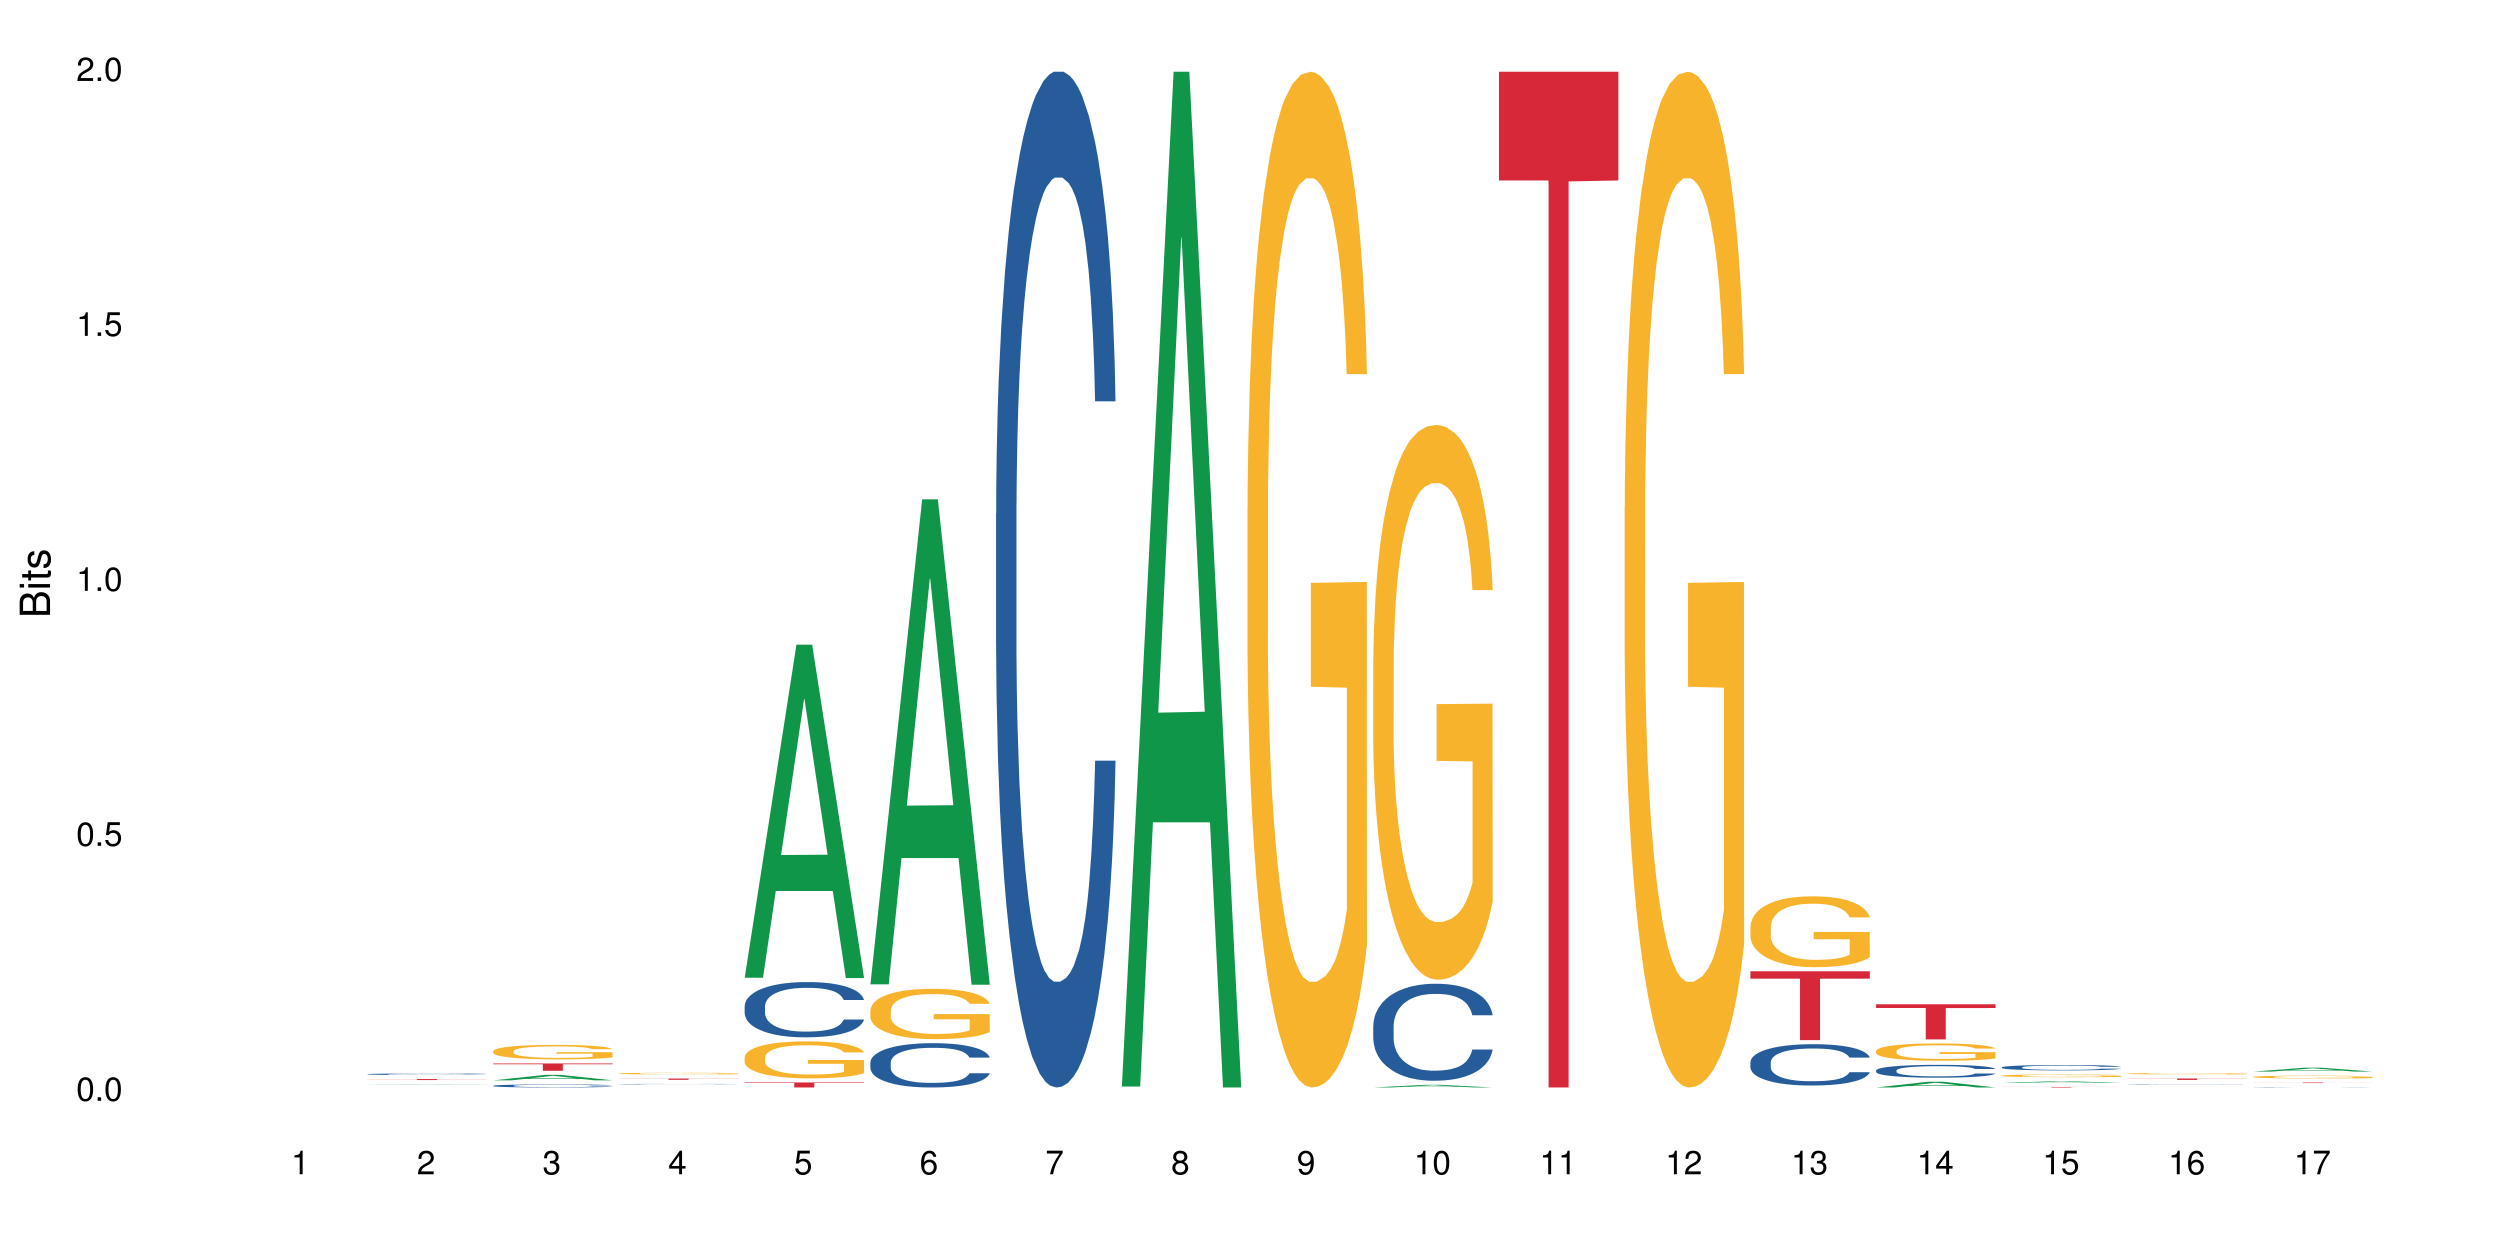 <?xml version="1.0" encoding="UTF-8"?>
<svg xmlns="http://www.w3.org/2000/svg" xmlns:xlink="http://www.w3.org/1999/xlink" width="720pt" height="360pt" viewBox="0 0 720 360" version="1.1">
<defs>
<g>
<symbol overflow="visible" id="glyph0-0">
<path style="stroke:none;" d=""/>
</symbol>
<symbol overflow="visible" id="glyph0-1">
<path style="stroke:none;" d="M 2.641 -6.797 C 2 -6.797 1.422 -6.531 1.078 -6.047 C 0.641 -5.453 0.406 -4.547 0.406 -3.297 C 0.406 -1 1.188 0.219 2.641 0.219 C 4.078 0.219 4.859 -1 4.859 -3.234 C 4.859 -4.562 4.656 -5.438 4.203 -6.047 C 3.844 -6.531 3.281 -6.797 2.641 -6.797 Z M 2.641 -6.047 C 3.547 -6.047 4 -5.125 4 -3.312 C 4 -1.375 3.562 -0.484 2.625 -0.484 C 1.734 -0.484 1.281 -1.422 1.281 -3.281 C 1.281 -5.141 1.734 -6.047 2.641 -6.047 Z M 2.641 -6.047 "/>
</symbol>
<symbol overflow="visible" id="glyph0-2">
<path style="stroke:none;" d="M 1.828 -1 L 0.828 -1 L 0.828 0 L 1.828 0 Z M 1.828 -1 "/>
</symbol>
<symbol overflow="visible" id="glyph0-3">
<path style="stroke:none;" d="M 4.562 -6.797 L 1.062 -6.797 L 0.547 -3.094 L 1.328 -3.094 C 1.719 -3.562 2.047 -3.734 2.578 -3.734 C 3.484 -3.734 4.062 -3.109 4.062 -2.094 C 4.062 -1.125 3.484 -0.531 2.578 -0.531 C 1.828 -0.531 1.375 -0.906 1.188 -1.672 L 0.328 -1.672 C 0.453 -1.109 0.547 -0.844 0.75 -0.594 C 1.125 -0.078 1.828 0.219 2.594 0.219 C 3.969 0.219 4.922 -0.781 4.922 -2.219 C 4.922 -3.562 4.031 -4.484 2.719 -4.484 C 2.25 -4.484 1.859 -4.359 1.469 -4.062 L 1.734 -5.969 L 4.562 -5.969 Z M 4.562 -6.797 "/>
</symbol>
<symbol overflow="visible" id="glyph0-4">
<path style="stroke:none;" d="M 2.484 -4.844 L 2.484 0 L 3.328 0 L 3.328 -6.797 L 2.766 -6.797 C 2.469 -5.75 2.281 -5.609 0.984 -5.453 L 0.984 -4.844 Z M 2.484 -4.844 "/>
</symbol>
<symbol overflow="visible" id="glyph0-5">
<path style="stroke:none;" d="M 4.859 -0.828 L 1.281 -0.828 C 1.359 -1.391 1.672 -1.75 2.5 -2.234 L 3.469 -2.75 C 4.406 -3.266 4.906 -3.969 4.906 -4.812 C 4.906 -5.375 4.672 -5.906 4.266 -6.266 C 3.859 -6.625 3.375 -6.797 2.719 -6.797 C 1.859 -6.797 1.219 -6.5 0.844 -5.922 C 0.609 -5.562 0.5 -5.125 0.484 -4.438 L 1.328 -4.438 C 1.359 -4.906 1.406 -5.188 1.531 -5.406 C 1.75 -5.812 2.188 -6.062 2.703 -6.062 C 3.469 -6.062 4.031 -5.516 4.031 -4.781 C 4.031 -4.25 3.719 -3.797 3.125 -3.438 L 2.234 -2.938 C 0.812 -2.141 0.406 -1.5 0.328 0 L 4.859 0 Z M 4.859 -0.828 "/>
</symbol>
<symbol overflow="visible" id="glyph0-6">
<path style="stroke:none;" d="M 2.125 -3.125 L 2.578 -3.125 C 3.516 -3.125 3.984 -2.703 3.984 -1.891 C 3.984 -1.031 3.469 -0.531 2.578 -0.531 C 1.656 -0.531 1.203 -0.984 1.156 -1.969 L 0.312 -1.969 C 0.344 -1.422 0.438 -1.078 0.609 -0.766 C 0.953 -0.109 1.625 0.219 2.547 0.219 C 3.953 0.219 4.859 -0.609 4.859 -1.906 C 4.859 -2.766 4.516 -3.25 3.703 -3.516 C 4.344 -3.766 4.656 -4.25 4.656 -4.938 C 4.656 -6.109 3.875 -6.797 2.578 -6.797 C 1.203 -6.797 0.484 -6.047 0.453 -4.609 L 1.297 -4.609 C 1.312 -5.016 1.344 -5.25 1.453 -5.453 C 1.641 -5.828 2.062 -6.062 2.594 -6.062 C 3.344 -6.062 3.797 -5.625 3.797 -4.906 C 3.797 -4.422 3.609 -4.141 3.25 -3.984 C 3.016 -3.891 2.719 -3.844 2.125 -3.844 Z M 2.125 -3.125 "/>
</symbol>
<symbol overflow="visible" id="glyph0-7">
<path style="stroke:none;" d="M 3.141 -1.625 L 3.141 0 L 3.984 0 L 3.984 -1.625 L 4.984 -1.625 L 4.984 -2.391 L 3.984 -2.391 L 3.984 -6.797 L 3.359 -6.797 L 0.266 -2.516 L 0.266 -1.625 Z M 3.141 -2.391 L 1 -2.391 L 3.141 -5.359 Z M 3.141 -2.391 "/>
</symbol>
<symbol overflow="visible" id="glyph0-8">
<path style="stroke:none;" d="M 4.781 -5.031 C 4.609 -6.141 3.891 -6.797 2.844 -6.797 C 2.094 -6.797 1.422 -6.438 1.031 -5.828 C 0.609 -5.172 0.406 -4.344 0.406 -3.094 C 0.406 -1.953 0.578 -1.234 0.984 -0.625 C 1.359 -0.078 1.953 0.219 2.703 0.219 C 3.984 0.219 4.922 -0.734 4.922 -2.078 C 4.922 -3.344 4.062 -4.234 2.844 -4.234 C 2.172 -4.234 1.641 -3.969 1.281 -3.469 C 1.281 -5.125 1.828 -6.047 2.797 -6.047 C 3.391 -6.047 3.797 -5.672 3.938 -5.031 Z M 2.734 -3.484 C 3.547 -3.484 4.062 -2.922 4.062 -2 C 4.062 -1.156 3.484 -0.531 2.703 -0.531 C 1.922 -0.531 1.328 -1.188 1.328 -2.047 C 1.328 -2.891 1.906 -3.484 2.734 -3.484 Z M 2.734 -3.484 "/>
</symbol>
<symbol overflow="visible" id="glyph0-9">
<path style="stroke:none;" d="M 4.984 -6.797 L 0.438 -6.797 L 0.438 -5.969 L 4.109 -5.969 C 2.5 -3.656 1.828 -2.234 1.328 0 L 2.219 0 C 2.594 -2.172 3.453 -4.047 4.984 -6.094 Z M 4.984 -6.797 "/>
</symbol>
<symbol overflow="visible" id="glyph0-10">
<path style="stroke:none;" d="M 3.75 -3.578 C 4.453 -4 4.688 -4.344 4.688 -4.984 C 4.688 -6.047 3.844 -6.797 2.641 -6.797 C 1.438 -6.797 0.594 -6.047 0.594 -4.984 C 0.594 -4.359 0.828 -4.016 1.516 -3.578 C 0.734 -3.203 0.359 -2.641 0.359 -1.891 C 0.359 -0.641 1.297 0.219 2.641 0.219 C 3.984 0.219 4.922 -0.641 4.922 -1.875 C 4.922 -2.641 4.531 -3.203 3.75 -3.578 Z M 2.641 -6.047 C 3.359 -6.047 3.812 -5.625 3.812 -4.969 C 3.812 -4.344 3.344 -3.922 2.641 -3.922 C 1.922 -3.922 1.453 -4.344 1.453 -4.984 C 1.453 -5.625 1.922 -6.047 2.641 -6.047 Z M 2.641 -3.203 C 3.484 -3.203 4.062 -2.672 4.062 -1.875 C 4.062 -1.062 3.484 -0.531 2.625 -0.531 C 1.797 -0.531 1.219 -1.078 1.219 -1.875 C 1.219 -2.672 1.797 -3.203 2.641 -3.203 Z M 2.641 -3.203 "/>
</symbol>
<symbol overflow="visible" id="glyph0-11">
<path style="stroke:none;" d="M 0.516 -1.547 C 0.672 -0.438 1.406 0.219 2.438 0.219 C 3.188 0.219 3.859 -0.141 4.266 -0.75 C 4.688 -1.406 4.891 -2.25 4.891 -3.484 C 4.891 -4.625 4.703 -5.359 4.312 -5.953 C 3.938 -6.5 3.344 -6.797 2.594 -6.797 C 1.297 -6.797 0.359 -5.844 0.359 -4.516 C 0.359 -3.25 1.234 -2.344 2.453 -2.344 C 3.094 -2.344 3.562 -2.578 4.016 -3.109 C 4 -1.453 3.469 -0.531 2.5 -0.531 C 1.906 -0.531 1.484 -0.906 1.359 -1.547 Z M 2.578 -6.062 C 3.375 -6.062 3.969 -5.406 3.969 -4.531 C 3.969 -3.688 3.375 -3.094 2.547 -3.094 C 1.734 -3.094 1.234 -3.672 1.234 -4.578 C 1.234 -5.438 1.797 -6.062 2.578 -6.062 Z M 2.578 -6.062 "/>
</symbol>
<symbol overflow="visible" id="glyph1-0">
<path style="stroke:none;" d=""/>
</symbol>
<symbol overflow="visible" id="glyph1-1">
<path style="stroke:none;" d="M 0 -0.953 L 0 -4.891 C 0 -5.719 -0.234 -6.344 -0.734 -6.797 C -1.188 -7.234 -1.812 -7.469 -2.5 -7.469 C -3.547 -7.469 -4.188 -7 -4.625 -5.875 C -4.984 -6.672 -5.641 -7.094 -6.531 -7.094 C -7.156 -7.094 -7.734 -6.859 -8.141 -6.391 C -8.562 -5.938 -8.75 -5.344 -8.75 -4.5 L -8.75 -0.953 Z M -4.984 -2.062 L -7.766 -2.062 L -7.766 -4.219 C -7.766 -4.844 -7.688 -5.203 -7.453 -5.5 C -7.219 -5.812 -6.859 -5.969 -6.375 -5.969 C -5.906 -5.969 -5.531 -5.812 -5.297 -5.5 C -5.062 -5.203 -4.984 -4.844 -4.984 -4.219 Z M -0.984 -2.062 L -4 -2.062 L -4 -4.781 C -4 -5.328 -3.859 -5.688 -3.578 -5.953 C -3.297 -6.219 -2.922 -6.359 -2.484 -6.359 C -2.062 -6.359 -1.688 -6.219 -1.406 -5.953 C -1.109 -5.688 -0.984 -5.328 -0.984 -4.781 Z M -0.984 -2.062 "/>
</symbol>
<symbol overflow="visible" id="glyph1-2">
<path style="stroke:none;" d="M -6.281 -1.797 L -6.281 -0.797 L 0 -0.797 L 0 -1.797 Z M -8.75 -1.797 L -8.75 -0.797 L -7.484 -0.797 L -7.484 -1.797 Z M -8.75 -1.797 "/>
</symbol>
<symbol overflow="visible" id="glyph1-3">
<path style="stroke:none;" d="M -6.281 -3.047 L -6.281 -2.016 L -8.016 -2.016 L -8.016 -1.016 L -6.281 -1.016 L -6.281 -0.172 L -5.469 -0.172 L -5.469 -1.016 L -0.719 -1.016 C -0.078 -1.016 0.281 -1.453 0.281 -2.234 C 0.281 -2.469 0.25 -2.719 0.188 -3.047 L -0.641 -3.047 C -0.609 -2.922 -0.594 -2.766 -0.594 -2.562 C -0.594 -2.141 -0.719 -2.016 -1.156 -2.016 L -5.469 -2.016 L -5.469 -3.047 Z M -6.281 -3.047 "/>
</symbol>
<symbol overflow="visible" id="glyph1-4">
<path style="stroke:none;" d="M -4.531 -5.25 C -5.766 -5.25 -6.469 -4.422 -6.469 -2.969 C -6.469 -1.516 -5.719 -0.562 -4.547 -0.562 C -3.562 -0.562 -3.094 -1.062 -2.734 -2.562 L -2.516 -3.484 C -2.344 -4.188 -2.094 -4.469 -1.625 -4.469 C -1.047 -4.469 -0.641 -3.875 -0.641 -3 C -0.641 -2.453 -0.797 -2 -1.062 -1.75 C -1.25 -1.594 -1.422 -1.531 -1.875 -1.469 L -1.875 -0.406 C -0.422 -0.453 0.281 -1.266 0.281 -2.922 C 0.281 -4.5 -0.5 -5.516 -1.719 -5.516 C -2.656 -5.516 -3.172 -4.984 -3.469 -3.734 L -3.703 -2.766 C -3.891 -1.953 -4.156 -1.609 -4.594 -1.609 C -5.172 -1.609 -5.547 -2.125 -5.547 -2.938 C -5.547 -3.75 -5.203 -4.172 -4.531 -4.203 Z M -4.531 -5.25 "/>
</symbol>
</g>
</defs>
<g id="surface70643">
<rect x="0" y="0" width="720" height="360" style="fill:rgb(100%,100%,100%);fill-opacity:1;stroke:none;"/>
<path style=" stroke:none;fill-rule:nonzero;fill:rgb(6.275%,58.824%,28.235%);fill-opacity:1;" d="M 105.836 312.336 L 105.871 312.336 L 120.758 312.227 L 125.277 312.227 L 140.234 312.336 L 134.977 312.336 L 131.23 312.309 L 114.805 312.309 L 111.129 312.336 L 105.836 312.336 L 116.383 312.297 L 129.723 312.297 L 123.07 312.242 L 122.926 312.242 L 116.348 312.297 L 116.383 312.297 Z M 105.836 312.336 "/>
<path style=" stroke:none;fill-rule:nonzero;fill:rgb(14.51%,36.078%,60%);fill-opacity:1;" d="M 105.836 309.355 L 105.879 309.355 L 105.879 309.348 L 106.004 309.332 L 106.297 309.312 L 106.59 309.301 L 107.348 309.277 L 108.395 309.254 L 109.484 309.238 L 110.281 309.227 L 110.996 309.219 L 112.633 309.203 L 113.68 309.195 L 114.812 309.188 L 116.195 309.184 L 117.203 309.18 L 119.469 309.172 L 121.148 309.168 L 125.258 309.168 L 126.938 309.172 L 128.152 309.172 L 129.496 309.176 L 130.629 309.18 L 132.598 309.188 L 134.359 309.199 L 135.156 309.203 L 136.414 309.219 L 137.379 309.23 L 138.051 309.238 L 138.809 309.254 L 139.477 309.273 L 139.98 309.293 L 140.234 309.309 L 134.359 309.309 L 134.066 309.293 L 133.73 309.281 L 133.102 309.266 L 132.473 309.254 L 131.59 309.242 L 130.793 309.234 L 129.703 309.227 L 128.738 309.223 L 127.734 309.219 L 126.77 309.215 L 121.984 309.215 L 120.352 309.219 L 119.469 309.219 L 118.211 309.227 L 117.328 309.23 L 116.281 309.238 L 115.566 309.246 L 114.688 309.258 L 114.059 309.266 L 113.344 309.277 L 112.926 309.289 L 112.547 309.301 L 112.211 309.312 L 111.961 309.328 L 111.793 309.34 L 111.707 309.355 L 111.707 309.418 L 111.793 309.43 L 112.004 309.449 L 112.547 309.473 L 113.344 309.492 L 114.27 309.508 L 115.148 309.523 L 115.652 309.527 L 116.324 309.535 L 117.371 309.543 L 118.883 309.551 L 119.762 309.551 L 121.105 309.555 L 122.488 309.559 L 124.336 309.559 L 125.973 309.555 L 127.062 309.555 L 128.195 309.551 L 129.746 309.543 L 130.711 309.539 L 131.551 309.531 L 132.18 309.523 L 132.598 309.516 L 133.227 309.504 L 133.73 309.488 L 134.109 309.477 L 134.359 309.461 L 140.234 309.461 L 139.98 309.48 L 139.605 309.492 L 139.227 309.504 L 138.641 309.52 L 137.969 309.531 L 137.004 309.547 L 136.207 309.555 L 135.156 309.566 L 134.191 309.574 L 133.145 309.578 L 131.59 309.586 L 130.586 309.59 L 129.496 309.594 L 128.195 309.598 L 126.559 309.602 L 120.098 309.602 L 118.379 309.598 L 116.238 309.59 L 114.688 309.582 L 113.469 309.574 L 112.422 309.566 L 111.246 309.555 L 109.738 309.539 L 108.816 309.523 L 108.184 309.512 L 107.473 309.5 L 106.969 309.484 L 106.383 309.461 L 105.961 309.434 L 105.836 309.41 Z M 105.836 309.355 "/>
<path style=" stroke:none;fill-rule:nonzero;fill:rgb(83.922%,15.686%,22.353%);fill-opacity:1;" d="M 105.836 310.777 L 140.234 310.777 L 140.234 310.805 L 125.898 310.809 L 125.898 311.051 L 120.129 311.051 L 120.129 310.809 L 120.047 310.805 L 105.836 310.805 Z M 105.836 310.777 "/>
<path style=" stroke:none;fill-rule:nonzero;fill:rgb(6.275%,58.824%,28.235%);fill-opacity:1;" d="M 142.043 311.137 L 142.078 311.137 L 156.965 309.57 L 161.484 309.57 L 176.441 311.137 L 171.184 311.137 L 167.438 310.73 L 151.012 310.73 L 147.336 311.137 L 142.043 311.137 L 152.59 310.559 L 165.93 310.559 L 159.277 309.828 L 159.203 309.824 L 159.133 309.828 L 152.555 310.559 L 152.59 310.559 Z M 142.043 311.137 "/>
<path style=" stroke:none;fill-rule:nonzero;fill:rgb(14.51%,36.078%,60%);fill-opacity:1;" d="M 142.043 312.695 L 142.086 312.695 L 142.086 312.676 L 142.211 312.645 L 142.504 312.609 L 142.797 312.582 L 143.555 312.535 L 144.602 312.488 L 145.691 312.453 L 146.488 312.43 L 147.203 312.414 L 148.84 312.387 L 149.887 312.371 L 151.02 312.355 L 152.402 312.344 L 153.41 312.336 L 155.676 312.32 L 157.355 312.316 L 158.652 312.312 L 161.465 312.312 L 163.145 312.316 L 164.359 312.32 L 165.703 312.328 L 166.832 312.336 L 168.805 312.352 L 170.566 312.375 L 171.363 312.387 L 172.621 312.414 L 173.586 312.438 L 174.258 312.457 L 175.012 312.488 L 175.684 312.523 L 176.188 312.566 L 176.441 312.602 L 170.566 312.602 L 170.273 312.566 L 169.938 312.543 L 169.309 312.508 L 168.68 312.484 L 167.797 312.461 L 167 312.445 L 165.91 312.434 L 164.945 312.422 L 163.941 312.414 L 162.977 312.41 L 161.129 312.406 L 158.191 312.406 L 156.559 312.414 L 155.676 312.418 L 154.418 312.43 L 153.535 312.441 L 152.488 312.457 L 151.773 312.469 L 150.895 312.492 L 150.266 312.512 L 149.551 312.535 L 149.133 312.559 L 148.754 312.578 L 148.418 312.605 L 148.168 312.633 L 148 312.664 L 147.914 312.691 L 147.914 312.816 L 148 312.848 L 148.211 312.883 L 148.754 312.93 L 149.551 312.973 L 150.473 313.008 L 151.355 313.031 L 151.859 313.043 L 152.531 313.055 L 153.578 313.07 L 155.09 313.086 L 155.969 313.094 L 157.312 313.102 L 158.695 313.105 L 160.543 313.105 L 162.18 313.102 L 163.27 313.098 L 164.402 313.09 L 165.953 313.078 L 166.918 313.062 L 167.758 313.047 L 168.387 313.031 L 168.805 313.02 L 169.434 312.996 L 169.938 312.969 L 170.316 312.938 L 170.566 312.91 L 176.441 312.91 L 176.188 312.945 L 175.812 312.977 L 175.434 313 L 174.848 313.027 L 174.176 313.051 L 173.211 313.082 L 172.414 313.098 L 171.363 313.121 L 170.398 313.133 L 169.352 313.148 L 167.797 313.164 L 166.793 313.172 L 165.703 313.18 L 164.402 313.188 L 162.766 313.191 L 161.004 313.195 L 157.605 313.195 L 156.305 313.191 L 154.586 313.184 L 152.445 313.168 L 150.895 313.152 L 149.676 313.137 L 148.629 313.121 L 147.453 313.102 L 145.945 313.066 L 145.02 313.039 L 144.391 313.016 L 143.68 312.984 L 143.176 312.957 L 142.59 312.91 L 142.168 312.852 L 142.043 312.809 Z M 142.043 312.695 "/>
<path style=" stroke:none;fill-rule:nonzero;fill:rgb(96.863%,70.196%,16.863%);fill-opacity:1;" d="M 142.043 302.715 L 142.086 302.715 L 142.086 302.637 L 142.254 302.465 L 142.672 302.23 L 143.219 302.035 L 143.805 301.883 L 144.184 301.801 L 144.812 301.688 L 145.355 301.605 L 146.742 301.434 L 148.504 301.273 L 149.469 301.203 L 150.559 301.137 L 152.109 301.066 L 152.824 301.039 L 155.004 300.977 L 157.48 300.941 L 160.207 300.93 L 161.465 300.934 L 163.184 300.949 L 165.535 300.988 L 166.875 301.027 L 167.926 301.066 L 169.016 301.117 L 170.359 301.191 L 171.617 301.285 L 172.621 301.375 L 173.629 301.488 L 174.469 301.609 L 175.18 301.746 L 175.812 301.906 L 176.188 302.039 L 176.441 302.172 L 170.609 302.172 L 170.273 302.039 L 169.895 301.934 L 169.266 301.809 L 168.637 301.719 L 168.008 301.645 L 166.832 301.547 L 165.828 301.484 L 164.57 301.434 L 163.352 301.398 L 161.969 301.375 L 161.129 301.367 L 158.906 301.367 L 156.891 301.395 L 155.719 301.426 L 154.879 301.453 L 153.703 301.512 L 152.992 301.559 L 152.57 301.59 L 151.312 301.707 L 150.473 301.812 L 150.012 301.887 L 149.426 302 L 149.008 302.102 L 148.547 302.254 L 148.293 302.371 L 147.957 302.629 L 147.914 303.316 L 148.043 303.461 L 148.293 303.617 L 148.629 303.754 L 149.133 303.898 L 149.637 304.008 L 150.516 304.156 L 151.273 304.258 L 151.859 304.32 L 152.992 304.426 L 153.453 304.461 L 154.543 304.527 L 155.676 304.582 L 157.059 304.625 L 158.109 304.648 L 159.785 304.668 L 161.926 304.668 L 164.441 304.645 L 166.035 304.617 L 167.129 304.586 L 167.84 304.559 L 168.723 304.516 L 169.352 304.477 L 169.938 304.438 L 170.652 304.371 L 170.652 303.461 L 160.289 303.457 L 160.289 303.031 L 176.398 303.027 L 176.441 304.516 L 175.559 304.617 L 174.469 304.719 L 173.418 304.793 L 172.328 304.859 L 170.777 304.934 L 169.52 304.977 L 167.59 305.031 L 165.828 305.066 L 163.98 305.09 L 162.344 305.098 L 160.418 305.102 L 158.695 305.094 L 156.852 305.074 L 155.383 305.043 L 154.039 305.004 L 152.699 304.953 L 151.02 304.875 L 149.93 304.809 L 148.797 304.73 L 147.664 304.633 L 146.656 304.531 L 145.984 304.453 L 145.316 304.359 L 144.602 304.246 L 143.93 304.117 L 143.426 303.996 L 142.965 303.863 L 142.629 303.738 L 142.293 303.566 L 142.129 303.43 L 142.043 303.312 Z M 142.043 302.715 "/>
<path style=" stroke:none;fill-rule:nonzero;fill:rgb(83.922%,15.686%,22.353%);fill-opacity:1;" d="M 142.043 306.277 L 176.441 306.277 L 176.441 306.504 L 162.105 306.508 L 162.105 308.395 L 156.336 308.395 L 156.336 306.508 L 156.254 306.504 L 142.043 306.504 Z M 142.043 306.277 "/>
<path style=" stroke:none;fill-rule:nonzero;fill:rgb(14.51%,36.078%,60%);fill-opacity:1;" d="M 178.25 312.227 L 178.293 312.227 L 178.293 312.223 L 178.418 312.219 L 178.711 312.211 L 179.004 312.207 L 179.762 312.199 L 180.809 312.191 L 181.898 312.188 L 182.695 312.184 L 183.41 312.18 L 185.047 312.176 L 186.094 312.172 L 187.227 312.168 L 189.617 312.168 L 191.883 312.164 L 201.91 312.164 L 203.039 312.168 L 205.012 312.168 L 206.773 312.172 L 207.57 312.176 L 208.828 312.18 L 209.793 312.184 L 210.465 312.188 L 211.219 312.191 L 211.891 312.199 L 212.395 312.207 L 212.648 312.211 L 206.773 312.211 L 206.48 312.207 L 206.145 312.203 L 205.516 312.195 L 204.887 312.191 L 204.004 312.188 L 203.207 312.184 L 202.117 312.184 L 201.152 312.18 L 191.883 312.18 L 190.625 312.184 L 189.742 312.184 L 188.695 312.188 L 187.98 312.188 L 187.102 312.191 L 186.473 312.195 L 185.758 312.199 L 185.34 312.203 L 184.961 312.207 L 184.625 312.211 L 184.375 312.219 L 184.207 312.223 L 184.121 312.227 L 184.121 312.25 L 184.207 312.254 L 184.418 312.258 L 184.961 312.266 L 185.758 312.273 L 186.68 312.281 L 187.562 312.285 L 188.066 312.285 L 188.738 312.289 L 189.785 312.293 L 191.297 312.293 L 192.176 312.297 L 199.477 312.297 L 200.609 312.293 L 202.16 312.293 L 203.125 312.289 L 203.965 312.289 L 204.594 312.285 L 205.012 312.281 L 205.641 312.277 L 206.145 312.273 L 206.523 312.27 L 206.773 312.266 L 212.648 312.266 L 212.395 312.27 L 212.016 312.273 L 211.641 312.277 L 211.055 312.285 L 210.383 312.289 L 209.418 312.293 L 208.621 312.297 L 207.57 312.301 L 206.605 312.301 L 205.559 312.305 L 204.004 312.309 L 201.91 312.309 L 200.609 312.312 L 192.512 312.312 L 190.793 312.309 L 188.652 312.309 L 187.102 312.305 L 185.883 312.305 L 184.836 312.301 L 183.66 312.297 L 182.152 312.289 L 181.227 312.285 L 180.598 312.281 L 179.887 312.277 L 179.383 312.273 L 178.797 312.266 L 178.375 312.254 L 178.25 312.246 Z M 178.25 312.227 "/>
<path style=" stroke:none;fill-rule:nonzero;fill:rgb(96.863%,70.196%,16.863%);fill-opacity:1;" d="M 178.25 309.168 L 178.293 309.168 L 178.293 309.156 L 178.461 309.137 L 178.879 309.109 L 179.426 309.09 L 180.012 309.07 L 180.391 309.062 L 181.02 309.047 L 181.562 309.039 L 182.949 309.02 L 184.711 309 L 185.676 308.992 L 186.766 308.984 L 188.316 308.977 L 189.031 308.973 L 191.211 308.965 L 193.688 308.961 L 197.672 308.961 L 199.391 308.965 L 201.742 308.969 L 203.082 308.973 L 204.133 308.977 L 205.223 308.98 L 206.562 308.992 L 207.824 309 L 208.828 309.012 L 209.836 309.023 L 210.676 309.039 L 211.387 309.055 L 212.016 309.074 L 212.395 309.09 L 212.648 309.105 L 206.816 309.105 L 206.48 309.09 L 206.102 309.078 L 205.473 309.062 L 204.844 309.051 L 204.215 309.043 L 203.039 309.031 L 202.035 309.023 L 200.777 309.02 L 199.559 309.016 L 198.176 309.012 L 195.113 309.012 L 193.098 309.016 L 191.926 309.02 L 191.086 309.02 L 189.91 309.027 L 189.199 309.035 L 188.777 309.035 L 187.52 309.051 L 186.68 309.062 L 186.219 309.07 L 185.633 309.086 L 185.215 309.098 L 184.754 309.113 L 184.5 309.125 L 184.164 309.156 L 184.121 309.234 L 184.25 309.254 L 184.5 309.27 L 184.836 309.285 L 185.34 309.305 L 185.844 309.316 L 186.723 309.332 L 187.48 309.344 L 188.066 309.352 L 189.199 309.363 L 189.66 309.367 L 190.75 309.375 L 191.883 309.383 L 193.266 309.387 L 194.316 309.391 L 200.648 309.391 L 202.242 309.387 L 203.336 309.383 L 204.047 309.379 L 204.93 309.375 L 205.559 309.371 L 206.145 309.363 L 206.859 309.359 L 206.859 309.254 L 196.496 309.254 L 196.496 309.203 L 212.605 309.203 L 212.648 309.375 L 211.766 309.387 L 210.676 309.398 L 209.625 309.406 L 208.535 309.414 L 206.984 309.422 L 205.727 309.426 L 203.797 309.434 L 202.035 309.438 L 200.188 309.441 L 194.902 309.441 L 193.059 309.438 L 191.59 309.434 L 190.246 309.43 L 188.906 309.426 L 187.227 309.414 L 186.137 309.406 L 185.004 309.398 L 183.871 309.387 L 182.191 309.367 L 181.523 309.355 L 180.809 309.344 L 179.633 309.316 L 179.172 309.301 L 178.836 309.285 L 178.5 309.266 L 178.336 309.25 L 178.25 309.234 Z M 178.25 309.168 "/>
<path style=" stroke:none;fill-rule:nonzero;fill:rgb(83.922%,15.686%,22.353%);fill-opacity:1;" d="M 178.25 310.617 L 212.648 310.617 L 212.648 310.656 L 198.312 310.656 L 198.312 310.988 L 192.543 310.988 L 192.543 310.656 L 178.25 310.656 Z M 178.25 310.617 "/>
<path style=" stroke:none;fill-rule:nonzero;fill:rgb(6.275%,58.824%,28.235%);fill-opacity:1;" d="M 214.457 281.586 L 214.492 281.496 L 229.379 185.66 L 233.898 185.66 L 248.855 281.676 L 243.598 281.676 L 239.852 256.613 L 223.422 256.613 L 219.75 281.586 L 214.457 281.586 L 225.004 246.242 L 238.344 246.152 L 231.691 201.348 L 231.617 201.258 L 231.547 201.527 L 224.969 246.152 L 225.004 246.242 Z M 214.457 281.586 "/>
<path style=" stroke:none;fill-rule:nonzero;fill:rgb(14.51%,36.078%,60%);fill-opacity:1;" d="M 214.457 289.766 L 214.5 289.754 L 214.5 289.402 L 214.625 288.852 L 214.918 288.152 L 215.211 287.676 L 215.969 286.816 L 217.016 285.988 L 218.105 285.348 L 218.902 284.973 L 219.617 284.68 L 221.254 284.145 L 222.301 283.867 L 223.434 283.621 L 224.816 283.371 L 225.824 283.227 L 228.09 282.996 L 229.77 282.895 L 231.066 282.848 L 233.879 282.848 L 235.555 282.906 L 236.773 282.98 L 238.117 283.098 L 239.246 283.227 L 241.219 283.547 L 242.98 283.953 L 243.777 284.188 L 245.035 284.637 L 246 285.074 L 246.672 285.449 L 247.426 285.988 L 248.098 286.645 L 248.602 287.383 L 248.855 288.008 L 242.98 288.008 L 242.688 287.426 L 242.352 286.977 L 241.723 286.383 L 241.094 285.961 L 240.211 285.539 L 239.414 285.262 L 238.324 284.984 L 237.359 284.812 L 236.352 284.68 L 235.391 284.594 L 233.543 284.508 L 231.402 284.508 L 230.605 284.535 L 228.973 284.652 L 228.09 284.754 L 226.832 284.957 L 225.949 285.145 L 224.902 285.438 L 224.188 285.684 L 223.309 286.062 L 222.68 286.395 L 221.965 286.875 L 221.547 287.238 L 221.168 287.645 L 220.832 288.125 L 220.582 288.633 L 220.414 289.172 L 220.328 289.695 L 220.328 291.945 L 220.414 292.469 L 220.625 293.082 L 221.168 293.969 L 221.965 294.738 L 222.887 295.348 L 223.77 295.785 L 224.273 295.988 L 224.945 296.219 L 225.992 296.512 L 227.504 296.801 L 228.383 296.918 L 229.727 297.035 L 231.109 297.094 L 232.957 297.094 L 234.59 297.035 L 235.684 296.961 L 236.816 296.844 L 238.367 296.598 L 239.332 296.363 L 240.172 296.09 L 240.801 295.812 L 241.219 295.582 L 241.848 295.129 L 242.352 294.637 L 242.73 294.129 L 242.98 293.633 L 248.855 293.633 L 248.602 294.215 L 248.223 294.781 L 247.848 295.203 L 247.258 295.711 L 246.59 296.16 L 245.625 296.672 L 244.828 297.004 L 243.777 297.367 L 242.812 297.645 L 241.766 297.891 L 240.211 298.184 L 239.207 298.328 L 238.117 298.457 L 236.816 298.574 L 235.18 298.676 L 233.418 298.734 L 231.781 298.75 L 230.02 298.719 L 228.719 298.66 L 227 298.531 L 224.859 298.27 L 223.309 297.992 L 222.09 297.715 L 221.043 297.426 L 219.867 297.035 L 218.359 296.395 L 217.434 295.898 L 216.805 295.492 L 216.094 294.926 L 215.59 294.418 L 215.004 293.605 L 214.582 292.57 L 214.457 291.773 Z M 214.457 289.766 "/>
<path style=" stroke:none;fill-rule:nonzero;fill:rgb(96.863%,70.196%,16.863%);fill-opacity:1;" d="M 214.457 304.484 L 214.5 304.473 L 214.5 304.277 L 214.668 303.84 L 215.086 303.238 L 215.633 302.742 L 216.219 302.355 L 216.598 302.148 L 217.227 301.859 L 217.77 301.645 L 219.156 301.207 L 220.918 300.797 L 221.883 300.625 L 222.973 300.457 L 224.523 300.273 L 225.238 300.207 L 227.418 300.051 L 229.895 299.953 L 232.621 299.922 L 233.879 299.934 L 235.598 299.973 L 237.949 300.078 L 239.289 300.176 L 240.34 300.273 L 241.43 300.398 L 242.77 300.594 L 244.031 300.828 L 245.035 301.062 L 246.043 301.352 L 246.883 301.664 L 247.594 302.004 L 248.223 302.414 L 248.602 302.754 L 248.855 303.094 L 243.023 303.094 L 242.688 302.754 L 242.309 302.488 L 241.68 302.168 L 241.051 301.938 L 240.422 301.75 L 239.246 301.5 L 238.242 301.344 L 236.984 301.207 L 235.766 301.121 L 234.383 301.062 L 233.543 301.043 L 231.32 301.043 L 229.305 301.109 L 228.133 301.188 L 227.293 301.266 L 226.117 301.41 L 225.406 301.527 L 224.984 301.605 L 223.727 301.906 L 222.887 302.18 L 222.426 302.363 L 221.84 302.656 L 221.422 302.918 L 220.957 303.309 L 220.707 303.598 L 220.371 304.258 L 220.328 306.008 L 220.457 306.379 L 220.707 306.777 L 221.043 307.129 L 221.547 307.496 L 222.051 307.777 L 222.93 308.156 L 223.684 308.41 L 224.273 308.574 L 225.406 308.84 L 225.867 308.926 L 226.957 309.102 L 228.09 309.238 L 229.473 309.355 L 230.523 309.414 L 232.199 309.461 L 234.34 309.461 L 236.855 309.402 L 238.449 309.324 L 239.543 309.246 L 240.254 309.18 L 241.137 309.07 L 241.766 308.977 L 242.352 308.867 L 243.066 308.703 L 243.066 306.379 L 232.703 306.371 L 232.703 305.281 L 248.812 305.27 L 248.855 309.07 L 247.973 309.336 L 246.883 309.586 L 245.832 309.781 L 244.742 309.945 L 243.191 310.133 L 241.934 310.25 L 240.004 310.383 L 238.242 310.473 L 236.395 310.531 L 234.758 310.559 L 232.828 310.57 L 231.109 310.551 L 229.266 310.492 L 227.797 310.414 L 226.453 310.316 L 225.113 310.191 L 223.434 309.984 L 222.344 309.82 L 221.211 309.617 L 220.078 309.375 L 219.07 309.109 L 218.398 308.906 L 217.73 308.672 L 217.016 308.383 L 216.344 308.051 L 215.84 307.75 L 215.379 307.41 L 215.043 307.09 L 214.707 306.652 L 214.539 306.301 L 214.457 306 Z M 214.457 304.484 "/>
<path style=" stroke:none;fill-rule:nonzero;fill:rgb(83.922%,15.686%,22.353%);fill-opacity:1;" d="M 214.457 311.742 L 248.855 311.742 L 248.855 311.898 L 234.52 311.902 L 234.52 313.195 L 228.75 313.195 L 228.75 311.902 L 228.668 311.898 L 214.457 311.898 Z M 214.457 311.742 "/>
<path style=" stroke:none;fill-rule:nonzero;fill:rgb(6.275%,58.824%,28.235%);fill-opacity:1;" d="M 250.664 283.48 L 250.699 283.348 L 265.582 143.816 L 270.105 143.816 L 285.062 283.609 L 279.805 283.609 L 276.059 247.121 L 259.629 247.121 L 255.957 283.48 L 250.664 283.48 L 261.211 232.023 L 274.551 231.895 L 267.898 166.656 L 267.824 166.523 L 267.754 166.918 L 261.176 231.895 L 261.211 232.023 Z M 250.664 283.48 "/>
<path style=" stroke:none;fill-rule:nonzero;fill:rgb(14.51%,36.078%,60%);fill-opacity:1;" d="M 250.664 305.996 L 250.707 305.984 L 250.707 305.703 L 250.832 305.262 L 251.125 304.699 L 251.418 304.316 L 252.176 303.629 L 253.223 302.965 L 254.312 302.453 L 255.109 302.148 L 255.824 301.918 L 257.461 301.484 L 258.508 301.262 L 259.641 301.066 L 261.023 300.867 L 262.031 300.75 L 264.297 300.562 L 265.977 300.484 L 267.273 300.449 L 270.086 300.449 L 271.762 300.496 L 272.98 300.555 L 274.32 300.645 L 275.453 300.75 L 277.426 301.008 L 279.188 301.332 L 279.984 301.52 L 281.242 301.883 L 282.207 302.23 L 282.879 302.535 L 283.633 302.965 L 284.305 303.488 L 284.809 304.082 L 285.062 304.586 L 279.188 304.586 L 278.895 304.117 L 278.559 303.758 L 277.93 303.281 L 277.301 302.941 L 276.418 302.605 L 275.621 302.383 L 274.531 302.16 L 273.566 302.02 L 272.559 301.918 L 271.594 301.848 L 269.75 301.777 L 267.609 301.777 L 266.812 301.801 L 265.18 301.895 L 264.297 301.973 L 263.039 302.137 L 262.156 302.289 L 261.109 302.523 L 260.395 302.719 L 259.516 303.023 L 258.887 303.293 L 258.172 303.676 L 257.754 303.969 L 257.375 304.293 L 257.039 304.68 L 256.789 305.086 L 256.621 305.516 L 256.535 305.938 L 256.535 307.742 L 256.621 308.16 L 256.832 308.652 L 257.375 309.363 L 258.172 309.98 L 259.094 310.469 L 259.977 310.82 L 260.48 310.98 L 261.152 311.168 L 262.199 311.402 L 263.711 311.633 L 264.59 311.727 L 265.934 311.82 L 267.316 311.867 L 269.164 311.867 L 270.797 311.82 L 271.891 311.762 L 273.023 311.668 L 274.574 311.473 L 275.539 311.285 L 276.379 311.062 L 277.008 310.844 L 277.426 310.656 L 278.055 310.293 L 278.559 309.898 L 278.938 309.492 L 279.188 309.094 L 285.062 309.094 L 284.809 309.559 L 284.43 310.016 L 284.055 310.352 L 283.465 310.762 L 282.797 311.121 L 281.832 311.531 L 281.035 311.797 L 279.984 312.09 L 279.02 312.309 L 277.973 312.508 L 276.418 312.742 L 275.414 312.859 L 274.32 312.961 L 273.023 313.055 L 271.387 313.137 L 269.625 313.184 L 267.988 313.195 L 266.227 313.172 L 264.926 313.125 L 263.207 313.02 L 261.066 312.812 L 259.516 312.59 L 258.297 312.367 L 257.25 312.137 L 256.074 311.82 L 254.566 311.309 L 253.641 310.91 L 253.012 310.586 L 252.301 310.133 L 251.797 309.723 L 251.211 309.07 L 250.789 308.242 L 250.664 307.602 Z M 250.664 305.996 "/>
<path style=" stroke:none;fill-rule:nonzero;fill:rgb(96.863%,70.196%,16.863%);fill-opacity:1;" d="M 250.664 290.992 L 250.707 290.977 L 250.707 290.711 L 250.875 290.117 L 251.293 289.297 L 251.84 288.621 L 252.426 288.094 L 252.805 287.816 L 253.434 287.418 L 253.977 287.125 L 255.363 286.531 L 257.125 285.977 L 258.09 285.738 L 259.18 285.512 L 260.73 285.262 L 261.445 285.168 L 263.625 284.957 L 266.102 284.824 L 268.828 284.785 L 270.086 284.797 L 271.805 284.852 L 274.156 284.996 L 275.496 285.129 L 276.547 285.262 L 277.637 285.434 L 278.977 285.699 L 280.238 286.016 L 281.242 286.332 L 282.25 286.73 L 283.09 287.152 L 283.801 287.617 L 284.43 288.172 L 284.809 288.637 L 285.062 289.098 L 279.23 289.098 L 278.895 288.637 L 278.516 288.277 L 277.887 287.84 L 277.258 287.523 L 276.629 287.273 L 275.453 286.93 L 274.449 286.715 L 273.191 286.531 L 271.973 286.414 L 270.59 286.332 L 269.75 286.305 L 267.527 286.305 L 265.512 286.398 L 264.34 286.504 L 263.5 286.609 L 262.324 286.809 L 261.613 286.969 L 261.191 287.074 L 259.934 287.484 L 259.094 287.855 L 258.633 288.105 L 258.047 288.504 L 257.629 288.859 L 257.164 289.391 L 256.914 289.785 L 256.578 290.688 L 256.535 293.066 L 256.664 293.57 L 256.914 294.113 L 257.25 294.59 L 257.754 295.094 L 258.258 295.477 L 259.137 295.992 L 259.891 296.336 L 260.48 296.562 L 261.613 296.918 L 262.074 297.035 L 263.164 297.273 L 264.297 297.461 L 265.68 297.621 L 266.73 297.699 L 268.406 297.766 L 270.547 297.766 L 273.062 297.684 L 274.656 297.578 L 275.75 297.473 L 276.461 297.383 L 277.344 297.234 L 277.973 297.102 L 278.559 296.957 L 279.273 296.734 L 279.273 293.57 L 268.91 293.559 L 268.91 292.074 L 285.02 292.062 L 285.062 297.234 L 284.18 297.594 L 283.09 297.938 L 282.039 298.203 L 280.949 298.426 L 279.398 298.676 L 278.141 298.836 L 276.211 299.023 L 274.449 299.141 L 272.602 299.219 L 270.965 299.262 L 269.035 299.273 L 267.316 299.246 L 265.473 299.168 L 264.004 299.062 L 262.66 298.93 L 261.32 298.758 L 259.641 298.48 L 258.551 298.254 L 257.418 297.977 L 256.285 297.645 L 255.277 297.289 L 254.605 297.012 L 253.938 296.691 L 253.223 296.297 L 252.551 295.848 L 252.047 295.438 L 251.586 294.973 L 251.25 294.535 L 250.914 293.941 L 250.746 293.465 L 250.664 293.055 Z M 250.664 290.992 "/>
<path style=" stroke:none;fill-rule:nonzero;fill:rgb(14.51%,36.078%,60%);fill-opacity:1;" d="M 286.871 147.945 L 286.914 147.676 L 286.914 141.258 L 287.039 131.098 L 287.332 118.262 L 287.625 109.438 L 288.383 93.664 L 289.43 78.422 L 290.52 66.656 L 291.316 59.703 L 292.031 54.355 L 293.668 44.461 L 294.715 39.379 L 295.848 34.836 L 297.23 30.289 L 298.238 27.617 L 300.504 23.336 L 302.184 21.465 L 303.48 20.664 L 306.293 20.664 L 307.969 21.734 L 309.188 23.07 L 310.527 25.207 L 311.66 27.617 L 313.633 33.5 L 315.395 40.984 L 316.191 45.262 L 317.449 53.555 L 318.414 61.574 L 319.086 68.527 L 319.84 78.422 L 320.512 90.453 L 321.016 104.09 L 321.27 115.59 L 315.395 115.59 L 315.102 104.895 L 314.766 96.605 L 314.137 85.641 L 313.508 77.887 L 312.625 70.133 L 311.828 65.051 L 310.738 59.969 L 309.773 56.762 L 308.766 54.355 L 307.801 52.75 L 305.957 51.145 L 303.816 51.145 L 303.02 51.68 L 301.383 53.82 L 300.504 55.691 L 299.246 59.438 L 298.363 62.91 L 297.316 68.258 L 296.602 72.805 L 295.723 79.758 L 295.094 85.906 L 294.379 94.73 L 293.961 101.418 L 293.582 108.902 L 293.246 117.727 L 292.996 127.086 L 292.828 136.98 L 292.742 146.605 L 292.742 188.055 L 292.828 197.68 L 293.039 208.91 L 293.582 225.223 L 294.379 239.395 L 295.301 250.625 L 296.184 258.648 L 296.688 262.391 L 297.359 266.668 L 298.406 272.016 L 299.918 277.363 L 300.797 279.504 L 302.141 281.645 L 303.523 282.711 L 305.371 282.711 L 307.004 281.645 L 308.098 280.305 L 309.23 278.168 L 310.781 273.621 L 311.746 269.344 L 312.586 264.262 L 313.215 259.18 L 313.633 254.902 L 314.262 246.613 L 314.766 237.523 L 315.145 228.164 L 315.395 219.07 L 321.27 219.07 L 321.016 229.77 L 320.637 240.195 L 320.262 247.949 L 319.672 257.309 L 319.004 265.598 L 318.039 274.957 L 317.242 281.109 L 316.191 287.793 L 315.227 292.875 L 314.18 297.418 L 312.625 302.766 L 311.621 305.441 L 310.527 307.848 L 309.23 309.988 L 307.594 311.859 L 305.832 312.93 L 304.195 313.195 L 302.434 312.66 L 301.133 311.59 L 299.414 309.184 L 297.273 304.371 L 295.723 299.293 L 294.504 294.211 L 293.457 288.863 L 292.281 281.645 L 290.773 269.879 L 289.848 260.785 L 289.219 253.297 L 288.508 242.871 L 288.004 233.512 L 287.418 218.539 L 286.996 199.551 L 286.871 184.844 Z M 286.871 147.945 "/>
<path style=" stroke:none;fill-rule:nonzero;fill:rgb(6.275%,58.824%,28.235%);fill-opacity:1;" d="M 323.078 312.922 L 323.113 312.645 L 337.996 20.664 L 342.52 20.664 L 357.473 313.195 L 352.219 313.195 L 348.473 236.836 L 332.043 236.836 L 328.371 312.922 L 323.078 312.922 L 333.625 205.246 L 346.965 204.973 L 340.312 68.457 L 340.238 68.184 L 340.164 69.008 L 333.59 204.973 L 333.625 205.246 Z M 323.078 312.922 "/>
<path style=" stroke:none;fill-rule:nonzero;fill:rgb(96.863%,70.196%,16.863%);fill-opacity:1;" d="M 359.285 145.957 L 359.328 145.691 L 359.328 140.348 L 359.496 128.324 L 359.914 111.762 L 360.461 98.137 L 361.047 87.453 L 361.426 81.84 L 362.055 73.828 L 362.598 67.949 L 363.984 55.926 L 365.746 44.707 L 366.711 39.898 L 367.801 35.355 L 369.352 30.281 L 370.066 28.41 L 372.246 24.137 L 374.723 21.465 L 377.449 20.664 L 378.707 20.93 L 380.426 22 L 382.773 24.938 L 384.117 27.609 L 385.168 30.281 L 386.258 33.754 L 387.598 39.098 L 388.859 45.508 L 389.863 51.918 L 390.871 59.934 L 391.711 68.484 L 392.422 77.832 L 393.051 89.055 L 393.43 98.406 L 393.68 107.754 L 387.852 107.754 L 387.516 98.406 L 387.137 91.191 L 386.508 82.375 L 385.879 75.965 L 385.25 70.887 L 384.074 63.941 L 383.07 59.668 L 381.809 55.926 L 380.594 53.523 L 379.211 51.918 L 378.371 51.387 L 376.148 51.387 L 374.133 53.254 L 372.961 55.395 L 372.121 57.531 L 370.945 61.539 L 370.234 64.742 L 369.812 66.879 L 368.555 75.164 L 367.715 82.641 L 367.254 87.719 L 366.668 95.734 L 366.25 102.945 L 365.785 113.633 L 365.535 121.648 L 365.199 139.812 L 365.156 187.902 L 365.285 198.055 L 365.535 209.008 L 365.871 218.625 L 366.375 228.773 L 366.879 236.523 L 367.758 246.941 L 368.512 253.887 L 369.102 258.43 L 370.234 265.641 L 370.695 268.047 L 371.785 272.855 L 372.918 276.598 L 374.301 279.801 L 375.352 281.406 L 377.027 282.742 L 379.168 282.742 L 381.684 281.137 L 383.277 279 L 384.371 276.863 L 385.082 274.992 L 385.965 272.055 L 386.594 269.383 L 387.18 266.445 L 387.895 261.902 L 387.895 198.055 L 377.531 197.785 L 377.531 167.863 L 393.641 167.598 L 393.68 272.055 L 392.801 279.266 L 391.711 286.215 L 390.66 291.555 L 389.57 296.098 L 388.02 301.176 L 386.762 304.379 L 384.832 308.121 L 383.07 310.523 L 381.223 312.129 L 379.586 312.93 L 377.656 313.195 L 375.938 312.66 L 374.094 311.059 L 372.625 308.922 L 371.281 306.25 L 369.938 302.777 L 368.262 297.168 L 367.172 292.625 L 366.039 287.016 L 364.906 280.336 L 363.898 273.121 L 363.227 267.512 L 362.559 261.102 L 361.844 253.086 L 361.172 244.004 L 360.668 235.723 L 360.207 226.371 L 359.871 217.555 L 359.535 205.531 L 359.367 195.914 L 359.285 187.633 Z M 359.285 145.957 "/>
<path style=" stroke:none;fill-rule:nonzero;fill:rgb(6.275%,58.824%,28.235%);fill-opacity:1;" d="M 395.492 313.195 L 395.527 313.195 L 410.41 312.43 L 414.934 312.43 L 429.887 313.195 L 424.633 313.195 L 420.887 312.996 L 404.457 312.996 L 400.785 313.195 L 395.492 313.195 L 406.039 312.914 L 419.379 312.914 L 412.727 312.555 L 412.652 312.555 L 412.578 312.559 L 406 312.914 L 406.039 312.914 Z M 395.492 313.195 "/>
<path style=" stroke:none;fill-rule:nonzero;fill:rgb(14.51%,36.078%,60%);fill-opacity:1;" d="M 395.492 295.488 L 395.535 295.461 L 395.535 294.852 L 395.66 293.879 L 395.953 292.656 L 396.246 291.812 L 397 290.309 L 398.051 288.855 L 399.141 287.73 L 399.938 287.066 L 400.652 286.559 L 402.289 285.613 L 403.336 285.129 L 404.469 284.695 L 405.852 284.262 L 406.859 284.008 L 409.125 283.598 L 410.801 283.418 L 412.102 283.344 L 414.914 283.344 L 416.59 283.445 L 417.809 283.574 L 419.148 283.777 L 420.281 284.008 L 422.254 284.566 L 424.016 285.281 L 424.812 285.691 L 426.07 286.48 L 427.035 287.246 L 427.707 287.91 L 428.461 288.855 L 429.133 290.004 L 429.637 291.305 L 429.887 292.402 L 424.016 292.402 L 423.723 291.379 L 423.387 290.59 L 422.758 289.543 L 422.129 288.805 L 421.246 288.062 L 420.449 287.578 L 419.359 287.094 L 418.395 286.789 L 417.387 286.559 L 416.422 286.406 L 414.578 286.25 L 412.438 286.25 L 411.641 286.301 L 410.004 286.508 L 409.125 286.684 L 407.867 287.043 L 406.984 287.375 L 405.938 287.883 L 405.223 288.316 L 404.344 288.98 L 403.715 289.57 L 403 290.41 L 402.582 291.047 L 402.203 291.762 L 401.867 292.605 L 401.617 293.496 L 401.449 294.441 L 401.363 295.359 L 401.363 299.316 L 401.449 300.234 L 401.656 301.305 L 402.203 302.863 L 403 304.215 L 403.922 305.285 L 404.805 306.051 L 405.309 306.41 L 405.98 306.816 L 407.027 307.328 L 408.539 307.836 L 409.418 308.043 L 410.762 308.246 L 412.145 308.348 L 413.992 308.348 L 415.625 308.246 L 416.719 308.117 L 417.852 307.914 L 419.402 307.48 L 420.367 307.07 L 421.207 306.586 L 421.836 306.102 L 422.254 305.695 L 422.883 304.902 L 423.387 304.035 L 423.766 303.145 L 424.016 302.273 L 429.887 302.273 L 429.637 303.297 L 429.258 304.289 L 428.883 305.031 L 428.293 305.926 L 427.625 306.715 L 426.66 307.609 L 425.863 308.195 L 424.812 308.832 L 423.848 309.316 L 422.801 309.75 L 421.246 310.262 L 420.242 310.516 L 419.148 310.746 L 417.852 310.949 L 416.215 311.129 L 414.453 311.23 L 412.816 311.258 L 411.055 311.207 L 409.754 311.102 L 408.035 310.875 L 405.895 310.414 L 404.344 309.93 L 403.125 309.445 L 402.078 308.934 L 400.902 308.246 L 399.395 307.125 L 398.469 306.254 L 397.84 305.543 L 397.129 304.547 L 396.625 303.652 L 396.039 302.223 L 395.617 300.414 L 395.492 299.008 Z M 395.492 295.488 "/>
<path style=" stroke:none;fill-rule:nonzero;fill:rgb(96.863%,70.196%,16.863%);fill-opacity:1;" d="M 395.492 190.82 L 395.535 190.676 L 395.535 187.758 L 395.703 181.191 L 396.121 172.145 L 396.668 164.703 L 397.254 158.863 L 397.633 155.801 L 398.262 151.422 L 398.805 148.211 L 400.191 141.645 L 401.953 135.52 L 402.918 132.891 L 404.008 130.41 L 405.559 127.637 L 406.273 126.617 L 408.453 124.281 L 410.93 122.824 L 413.656 122.383 L 414.914 122.531 L 416.633 123.113 L 418.98 124.719 L 420.324 126.18 L 421.375 127.637 L 422.465 129.535 L 423.805 132.453 L 425.066 135.957 L 426.07 139.457 L 427.078 143.836 L 427.918 148.504 L 428.629 153.613 L 429.258 159.742 L 429.637 164.848 L 429.887 169.953 L 424.059 169.953 L 423.723 164.848 L 423.344 160.906 L 422.715 156.094 L 422.086 152.59 L 421.457 149.816 L 420.281 146.023 L 419.277 143.688 L 418.016 141.645 L 416.801 140.332 L 415.418 139.457 L 414.578 139.164 L 412.355 139.164 L 410.34 140.188 L 409.168 141.355 L 408.328 142.523 L 407.152 144.711 L 406.441 146.461 L 406.02 147.629 L 404.762 152.152 L 403.922 156.238 L 403.461 159.012 L 402.875 163.387 L 402.453 167.328 L 401.992 173.164 L 401.742 177.543 L 401.406 187.465 L 401.363 213.73 L 401.492 219.277 L 401.742 225.258 L 402.078 230.512 L 402.582 236.059 L 403.086 240.289 L 403.965 245.98 L 404.719 249.773 L 405.309 252.254 L 406.441 256.195 L 406.902 257.508 L 407.992 260.133 L 409.125 262.176 L 410.508 263.926 L 411.559 264.805 L 413.234 265.531 L 415.375 265.531 L 417.891 264.656 L 419.484 263.488 L 420.578 262.324 L 421.289 261.301 L 422.172 259.695 L 422.801 258.238 L 423.387 256.633 L 424.102 254.152 L 424.102 219.277 L 413.738 219.129 L 413.738 202.785 L 429.848 202.641 L 429.887 259.695 L 429.008 263.637 L 427.918 267.43 L 426.867 270.348 L 425.777 272.828 L 424.227 275.602 L 422.969 277.352 L 421.039 279.395 L 419.277 280.707 L 417.43 281.586 L 415.793 282.023 L 413.863 282.168 L 412.145 281.875 L 410.301 281 L 408.832 279.832 L 407.488 278.375 L 406.145 276.477 L 404.469 273.414 L 403.379 270.934 L 402.246 267.867 L 401.113 264.219 L 400.105 260.281 L 399.434 257.215 L 398.766 253.715 L 398.051 249.336 L 397.379 244.375 L 396.875 239.852 L 396.414 234.742 L 396.078 229.93 L 395.742 223.363 L 395.574 218.109 L 395.492 213.586 Z M 395.492 190.82 "/>
<path style=" stroke:none;fill-rule:nonzero;fill:rgb(83.922%,15.686%,22.353%);fill-opacity:1;" d="M 431.699 20.664 L 466.094 20.664 L 466.094 51.977 L 451.762 52.25 L 451.762 313.195 L 445.992 313.195 L 445.992 52.527 L 445.91 51.977 L 431.699 51.977 Z M 431.699 20.664 "/>
<path style=" stroke:none;fill-rule:nonzero;fill:rgb(96.863%,70.196%,16.863%);fill-opacity:1;" d="M 467.906 145.957 L 467.949 145.691 L 467.949 140.348 L 468.117 128.324 L 468.535 111.762 L 469.082 98.137 L 469.668 87.453 L 470.047 81.84 L 470.676 73.828 L 471.219 67.949 L 472.605 55.926 L 474.367 44.707 L 475.332 39.898 L 476.422 35.355 L 477.973 30.281 L 478.688 28.41 L 480.867 24.137 L 483.344 21.465 L 486.07 20.664 L 487.328 20.93 L 489.047 22 L 491.395 24.938 L 492.738 27.609 L 493.785 30.281 L 494.879 33.754 L 496.219 39.098 L 497.477 45.508 L 498.484 51.918 L 499.492 59.934 L 500.332 68.484 L 501.043 77.832 L 501.672 89.055 L 502.051 98.406 L 502.301 107.754 L 496.473 107.754 L 496.137 98.406 L 495.758 91.191 L 495.129 82.375 L 494.5 75.965 L 493.871 70.887 L 492.695 63.941 L 491.691 59.668 L 490.43 55.926 L 489.215 53.523 L 487.832 51.918 L 486.992 51.387 L 484.77 51.387 L 482.754 53.254 L 481.582 55.395 L 480.742 57.531 L 479.566 61.539 L 478.855 64.742 L 478.434 66.879 L 477.176 75.164 L 476.336 82.641 L 475.875 87.719 L 475.289 95.734 L 474.867 102.945 L 474.406 113.633 L 474.156 121.648 L 473.82 139.812 L 473.777 187.902 L 473.902 198.055 L 474.156 209.008 L 474.492 218.625 L 474.996 228.773 L 475.5 236.523 L 476.379 246.941 L 477.133 253.887 L 477.723 258.43 L 478.855 265.641 L 479.316 268.047 L 480.406 272.855 L 481.539 276.598 L 482.922 279.801 L 483.973 281.406 L 485.648 282.742 L 487.789 282.742 L 490.305 281.137 L 491.898 279 L 492.988 276.863 L 493.703 274.992 L 494.586 272.055 L 495.215 269.383 L 495.801 266.445 L 496.512 261.902 L 496.512 198.055 L 486.152 197.785 L 486.152 167.863 L 502.262 167.598 L 502.301 272.055 L 501.422 279.266 L 500.332 286.215 L 499.281 291.555 L 498.191 296.098 L 496.641 301.176 L 495.383 304.379 L 493.453 308.121 L 491.691 310.523 L 489.844 312.129 L 488.207 312.93 L 486.277 313.195 L 484.559 312.66 L 482.715 311.059 L 481.246 308.922 L 479.902 306.25 L 478.559 302.777 L 476.883 297.168 L 475.793 292.625 L 474.66 287.016 L 473.527 280.336 L 472.52 273.121 L 471.848 267.512 L 471.176 261.102 L 470.465 253.086 L 469.793 244.004 L 469.289 235.723 L 468.828 226.371 L 468.492 217.555 L 468.156 205.531 L 467.988 195.914 L 467.906 187.633 Z M 467.906 145.957 "/>
<path style=" stroke:none;fill-rule:nonzero;fill:rgb(14.51%,36.078%,60%);fill-opacity:1;" d="M 504.113 305.91 L 504.156 305.902 L 504.156 305.641 L 504.281 305.227 L 504.574 304.707 L 504.867 304.348 L 505.621 303.707 L 506.672 303.086 L 507.762 302.609 L 508.559 302.324 L 509.273 302.109 L 510.906 301.707 L 511.957 301.5 L 513.09 301.316 L 514.473 301.129 L 515.48 301.023 L 517.746 300.848 L 519.422 300.773 L 520.723 300.738 L 523.535 300.738 L 525.211 300.781 L 526.43 300.836 L 527.77 300.926 L 528.902 301.023 L 530.875 301.262 L 532.637 301.566 L 533.434 301.738 L 534.691 302.074 L 535.656 302.402 L 536.328 302.684 L 537.082 303.086 L 537.754 303.574 L 538.258 304.129 L 538.508 304.598 L 532.637 304.598 L 532.344 304.164 L 532.008 303.824 L 531.379 303.379 L 530.75 303.066 L 529.867 302.75 L 529.07 302.543 L 527.98 302.336 L 527.016 302.207 L 526.008 302.109 L 525.043 302.043 L 523.199 301.977 L 521.059 301.977 L 520.262 302 L 518.625 302.086 L 517.746 302.164 L 516.488 302.316 L 515.605 302.457 L 514.559 302.672 L 513.844 302.859 L 512.965 303.141 L 512.336 303.391 L 511.621 303.75 L 511.203 304.02 L 510.824 304.324 L 510.488 304.684 L 510.238 305.062 L 510.07 305.465 L 509.984 305.859 L 509.984 307.543 L 510.07 307.934 L 510.277 308.391 L 510.824 309.051 L 511.621 309.629 L 512.543 310.086 L 513.426 310.41 L 513.93 310.562 L 514.598 310.738 L 515.648 310.953 L 517.156 311.172 L 518.039 311.258 L 519.383 311.344 L 520.766 311.391 L 522.609 311.391 L 524.246 311.344 L 525.336 311.293 L 526.469 311.203 L 528.023 311.02 L 528.988 310.844 L 529.828 310.641 L 530.457 310.434 L 530.875 310.258 L 531.504 309.922 L 532.008 309.551 L 532.387 309.172 L 532.637 308.801 L 538.508 308.801 L 538.258 309.238 L 537.879 309.66 L 537.504 309.977 L 536.914 310.355 L 536.242 310.695 L 535.281 311.074 L 534.48 311.324 L 533.434 311.594 L 532.469 311.801 L 531.422 311.988 L 529.867 312.203 L 528.863 312.312 L 527.77 312.41 L 526.469 312.496 L 524.836 312.574 L 523.074 312.617 L 521.438 312.629 L 519.676 312.605 L 518.375 312.562 L 516.656 312.465 L 514.516 312.27 L 512.965 312.062 L 511.746 311.855 L 510.699 311.641 L 509.523 311.344 L 508.016 310.867 L 507.09 310.496 L 506.461 310.195 L 505.75 309.77 L 505.246 309.391 L 504.656 308.781 L 504.238 308.008 L 504.113 307.41 Z M 504.113 305.91 "/>
<path style=" stroke:none;fill-rule:nonzero;fill:rgb(96.863%,70.196%,16.863%);fill-opacity:1;" d="M 504.113 266.883 L 504.156 266.863 L 504.156 266.492 L 504.324 265.652 L 504.742 264.496 L 505.289 263.547 L 505.875 262.801 L 506.254 262.41 L 506.883 261.852 L 507.426 261.441 L 508.812 260.602 L 510.574 259.82 L 511.539 259.484 L 512.629 259.168 L 514.18 258.812 L 514.895 258.68 L 517.074 258.383 L 519.551 258.195 L 522.277 258.141 L 523.535 258.16 L 525.254 258.234 L 527.602 258.438 L 528.945 258.625 L 529.992 258.812 L 531.086 259.055 L 532.426 259.426 L 533.684 259.875 L 534.691 260.32 L 535.699 260.879 L 536.539 261.477 L 537.25 262.129 L 537.879 262.914 L 538.258 263.566 L 538.508 264.219 L 532.68 264.219 L 532.344 263.566 L 531.965 263.062 L 531.336 262.445 L 530.707 262 L 530.078 261.645 L 528.902 261.16 L 527.898 260.863 L 526.637 260.602 L 525.422 260.434 L 524.039 260.32 L 523.199 260.285 L 520.977 260.285 L 518.961 260.414 L 517.789 260.562 L 516.949 260.715 L 515.773 260.992 L 515.062 261.215 L 514.641 261.367 L 513.383 261.941 L 512.543 262.465 L 512.082 262.82 L 511.496 263.379 L 511.074 263.883 L 510.613 264.625 L 510.363 265.188 L 510.027 266.453 L 509.984 269.809 L 510.109 270.516 L 510.363 271.281 L 510.699 271.953 L 511.203 272.66 L 511.707 273.199 L 512.586 273.926 L 513.34 274.41 L 513.93 274.73 L 515.062 275.23 L 515.523 275.398 L 516.613 275.734 L 517.746 275.996 L 519.129 276.219 L 520.18 276.332 L 521.855 276.426 L 523.996 276.426 L 526.512 276.312 L 528.105 276.164 L 529.195 276.016 L 529.91 275.883 L 530.789 275.68 L 531.422 275.492 L 532.008 275.289 L 532.719 274.973 L 532.719 270.516 L 522.359 270.496 L 522.359 268.41 L 538.469 268.391 L 538.508 275.68 L 537.629 276.184 L 536.539 276.668 L 535.488 277.039 L 534.398 277.355 L 532.848 277.711 L 531.59 277.934 L 529.66 278.195 L 527.898 278.363 L 526.051 278.477 L 524.414 278.531 L 522.484 278.551 L 520.766 278.512 L 518.922 278.398 L 517.453 278.25 L 516.109 278.066 L 514.766 277.824 L 513.09 277.43 L 512 277.113 L 510.867 276.723 L 509.734 276.258 L 508.727 275.754 L 508.055 275.363 L 507.383 274.914 L 506.672 274.355 L 506 273.723 L 505.496 273.145 L 505.035 272.492 L 504.699 271.879 L 504.363 271.039 L 504.195 270.367 L 504.113 269.789 Z M 504.113 266.883 "/>
<path style=" stroke:none;fill-rule:nonzero;fill:rgb(83.922%,15.686%,22.353%);fill-opacity:1;" d="M 504.113 279.723 L 538.508 279.723 L 538.508 281.848 L 524.176 281.867 L 524.176 299.562 L 518.406 299.562 L 518.406 281.887 L 518.324 281.848 L 504.113 281.848 Z M 504.113 279.723 "/>
<path style=" stroke:none;fill-rule:nonzero;fill:rgb(6.275%,58.824%,28.235%);fill-opacity:1;" d="M 540.32 313.195 L 540.355 313.191 L 555.238 311.547 L 559.758 311.547 L 574.715 313.195 L 569.461 313.195 L 565.711 312.766 L 549.285 312.766 L 545.613 313.195 L 540.32 313.195 L 550.867 312.59 L 564.207 312.586 L 557.555 311.816 L 557.48 311.816 L 557.406 311.82 L 550.828 312.586 L 550.867 312.59 Z M 540.32 313.195 "/>
<path style=" stroke:none;fill-rule:nonzero;fill:rgb(14.51%,36.078%,60%);fill-opacity:1;" d="M 540.32 308.285 L 540.363 308.281 L 540.363 308.199 L 540.488 308.07 L 540.781 307.91 L 541.074 307.797 L 541.828 307.598 L 542.879 307.406 L 543.969 307.258 L 544.766 307.168 L 545.48 307.102 L 547.113 306.977 L 548.164 306.91 L 549.297 306.855 L 550.68 306.797 L 551.688 306.762 L 553.953 306.707 L 555.629 306.684 L 556.93 306.676 L 559.742 306.676 L 561.418 306.688 L 562.637 306.703 L 563.977 306.73 L 565.109 306.762 L 567.082 306.836 L 568.844 306.93 L 569.641 306.984 L 570.898 307.09 L 571.863 307.191 L 572.535 307.281 L 573.289 307.406 L 573.961 307.559 L 574.465 307.73 L 574.715 307.875 L 568.844 307.875 L 568.551 307.738 L 568.215 307.637 L 567.586 307.496 L 566.957 307.398 L 566.074 307.301 L 565.277 307.234 L 564.188 307.172 L 563.223 307.133 L 562.215 307.102 L 561.25 307.082 L 559.406 307.059 L 557.266 307.059 L 556.469 307.066 L 554.832 307.094 L 553.953 307.117 L 552.695 307.164 L 551.812 307.207 L 550.766 307.277 L 550.051 307.336 L 549.172 307.422 L 548.543 307.5 L 547.828 307.609 L 547.41 307.695 L 547.031 307.789 L 546.695 307.902 L 546.445 308.02 L 546.277 308.145 L 546.191 308.266 L 546.191 308.793 L 546.277 308.914 L 546.484 309.055 L 547.031 309.262 L 547.828 309.441 L 548.75 309.582 L 549.633 309.684 L 550.137 309.73 L 550.805 309.785 L 551.855 309.852 L 553.363 309.922 L 554.246 309.949 L 555.59 309.977 L 556.973 309.988 L 558.816 309.988 L 560.453 309.977 L 561.543 309.957 L 562.676 309.93 L 564.23 309.875 L 565.195 309.82 L 566.031 309.754 L 566.664 309.691 L 567.082 309.637 L 567.711 309.531 L 568.215 309.418 L 568.594 309.297 L 568.844 309.184 L 574.715 309.184 L 574.465 309.32 L 574.086 309.449 L 573.711 309.551 L 573.121 309.668 L 572.449 309.773 L 571.484 309.891 L 570.688 309.969 L 569.641 310.051 L 568.676 310.117 L 567.629 310.176 L 566.074 310.242 L 565.07 310.277 L 563.977 310.305 L 562.676 310.332 L 561.043 310.355 L 559.281 310.371 L 557.645 310.375 L 555.883 310.367 L 554.582 310.355 L 552.863 310.324 L 550.723 310.262 L 549.172 310.199 L 547.953 310.133 L 546.906 310.066 L 545.73 309.977 L 544.219 309.824 L 543.297 309.711 L 542.668 309.617 L 541.957 309.484 L 541.453 309.367 L 540.863 309.176 L 540.445 308.938 L 540.32 308.75 Z M 540.32 308.285 "/>
<path style=" stroke:none;fill-rule:nonzero;fill:rgb(96.863%,70.196%,16.863%);fill-opacity:1;" d="M 540.32 302.652 L 540.363 302.648 L 540.363 302.555 L 540.531 302.352 L 540.949 302.07 L 541.492 301.836 L 542.082 301.656 L 542.457 301.559 L 543.09 301.422 L 543.633 301.324 L 545.02 301.117 L 546.781 300.926 L 547.746 300.844 L 548.836 300.77 L 550.387 300.68 L 551.102 300.648 L 553.281 300.578 L 555.758 300.531 L 558.484 300.52 L 559.742 300.523 L 561.461 300.539 L 563.809 300.59 L 565.152 300.637 L 566.199 300.68 L 567.293 300.742 L 568.633 300.832 L 569.891 300.941 L 570.898 301.051 L 571.906 301.188 L 572.746 301.332 L 573.457 301.492 L 574.086 301.684 L 574.465 301.844 L 574.715 302 L 568.887 302 L 568.551 301.844 L 568.172 301.719 L 567.543 301.57 L 566.914 301.461 L 566.285 301.375 L 565.109 301.254 L 564.105 301.184 L 562.844 301.117 L 561.629 301.078 L 560.246 301.051 L 559.406 301.043 L 557.184 301.043 L 555.168 301.074 L 553.996 301.109 L 553.156 301.145 L 551.98 301.215 L 551.27 301.27 L 550.848 301.305 L 549.59 301.445 L 548.75 301.574 L 548.289 301.66 L 547.703 301.797 L 547.281 301.918 L 546.82 302.102 L 546.57 302.238 L 546.234 302.547 L 546.191 303.367 L 546.316 303.539 L 546.57 303.727 L 546.906 303.891 L 547.41 304.062 L 547.91 304.195 L 548.793 304.371 L 549.547 304.488 L 550.137 304.566 L 551.27 304.691 L 551.73 304.73 L 552.82 304.812 L 553.953 304.875 L 555.336 304.93 L 556.387 304.957 L 558.062 304.98 L 560.203 304.98 L 562.719 304.953 L 564.312 304.918 L 565.402 304.883 L 566.117 304.848 L 566.996 304.801 L 567.629 304.754 L 568.215 304.703 L 568.926 304.625 L 568.926 303.539 L 558.566 303.535 L 558.566 303.023 L 574.676 303.02 L 574.715 304.801 L 573.836 304.922 L 572.746 305.039 L 571.695 305.133 L 570.605 305.207 L 569.055 305.297 L 567.797 305.352 L 565.867 305.414 L 564.105 305.453 L 562.258 305.48 L 560.621 305.496 L 558.691 305.5 L 556.973 305.492 L 555.125 305.465 L 553.66 305.426 L 552.316 305.383 L 550.973 305.324 L 549.297 305.227 L 548.207 305.148 L 547.074 305.055 L 545.941 304.941 L 544.934 304.816 L 544.262 304.723 L 543.59 304.613 L 542.879 304.477 L 542.207 304.32 L 541.703 304.18 L 541.242 304.02 L 540.906 303.871 L 540.57 303.668 L 540.402 303.504 L 540.32 303.363 Z M 540.32 302.652 "/>
<path style=" stroke:none;fill-rule:nonzero;fill:rgb(83.922%,15.686%,22.353%);fill-opacity:1;" d="M 540.32 289.23 L 574.715 289.23 L 574.715 290.312 L 560.379 290.324 L 560.379 299.344 L 554.613 299.344 L 554.613 290.332 L 554.531 290.312 L 540.32 290.312 Z M 540.32 289.23 "/>
<path style=" stroke:none;fill-rule:nonzero;fill:rgb(6.275%,58.824%,28.235%);fill-opacity:1;" d="M 576.527 311.867 L 576.562 311.867 L 591.445 311.402 L 595.965 311.402 L 610.922 311.867 L 605.668 311.867 L 601.918 311.746 L 585.492 311.746 L 581.816 311.867 L 576.527 311.867 L 587.074 311.699 L 600.414 311.695 L 593.762 311.48 L 593.613 311.48 L 587.035 311.695 L 587.074 311.699 Z M 576.527 311.867 "/>
<path style=" stroke:none;fill-rule:nonzero;fill:rgb(14.51%,36.078%,60%);fill-opacity:1;" d="M 576.527 307.398 L 576.57 307.398 L 576.57 307.363 L 576.695 307.309 L 576.988 307.238 L 577.281 307.191 L 578.035 307.109 L 579.086 307.027 L 580.176 306.965 L 580.973 306.93 L 581.688 306.898 L 583.32 306.848 L 584.371 306.82 L 585.504 306.797 L 586.887 306.773 L 587.895 306.758 L 590.16 306.734 L 591.836 306.727 L 593.137 306.719 L 595.949 306.719 L 597.625 306.727 L 598.844 306.734 L 600.184 306.746 L 601.316 306.758 L 603.289 306.789 L 605.051 306.828 L 605.848 306.852 L 607.105 306.895 L 608.07 306.938 L 608.742 306.977 L 609.496 307.027 L 610.168 307.094 L 610.672 307.164 L 610.922 307.227 L 605.051 307.227 L 604.758 307.168 L 604.422 307.125 L 603.793 307.066 L 603.164 307.023 L 602.281 306.984 L 601.484 306.957 L 600.395 306.93 L 599.43 306.914 L 598.422 306.898 L 597.457 306.891 L 595.613 306.883 L 593.473 306.883 L 592.676 306.887 L 591.039 306.898 L 590.16 306.906 L 588.902 306.926 L 588.02 306.945 L 586.973 306.973 L 586.258 306.996 L 585.379 307.035 L 584.75 307.066 L 584.035 307.113 L 583.617 307.148 L 583.238 307.191 L 582.902 307.238 L 582.652 307.285 L 582.484 307.34 L 582.398 307.391 L 582.398 307.613 L 582.484 307.664 L 582.691 307.723 L 583.238 307.809 L 584.035 307.887 L 584.957 307.945 L 585.84 307.988 L 586.344 308.008 L 587.012 308.031 L 588.062 308.059 L 589.57 308.086 L 590.453 308.098 L 591.797 308.109 L 593.18 308.117 L 595.023 308.117 L 596.66 308.109 L 597.75 308.102 L 598.883 308.09 L 600.438 308.066 L 601.402 308.043 L 602.238 308.016 L 602.871 307.988 L 603.289 307.969 L 603.918 307.922 L 604.422 307.875 L 604.801 307.824 L 605.051 307.777 L 610.922 307.777 L 610.672 307.832 L 610.293 307.891 L 609.918 307.93 L 609.328 307.98 L 608.656 308.023 L 607.691 308.074 L 606.895 308.105 L 605.848 308.141 L 604.883 308.168 L 603.836 308.195 L 602.281 308.223 L 601.273 308.238 L 600.184 308.25 L 598.883 308.262 L 597.25 308.27 L 595.488 308.277 L 593.852 308.277 L 592.09 308.273 L 590.789 308.27 L 589.07 308.258 L 586.93 308.23 L 585.379 308.203 L 584.16 308.176 L 583.113 308.148 L 581.938 308.109 L 580.426 308.047 L 579.504 308 L 578.875 307.957 L 578.164 307.902 L 577.66 307.855 L 577.07 307.773 L 576.652 307.672 L 576.527 307.594 Z M 576.527 307.398 "/>
<path style=" stroke:none;fill-rule:nonzero;fill:rgb(96.863%,70.196%,16.863%);fill-opacity:1;" d="M 576.527 309.785 L 576.57 309.785 L 576.57 309.77 L 576.734 309.738 L 577.156 309.695 L 577.699 309.66 L 578.289 309.629 L 578.664 309.613 L 579.297 309.594 L 579.84 309.578 L 581.227 309.547 L 582.988 309.516 L 583.953 309.504 L 585.043 309.492 L 586.594 309.477 L 587.309 309.473 L 589.488 309.461 L 591.965 309.453 L 595.949 309.453 L 597.668 309.457 L 600.016 309.465 L 601.359 309.473 L 602.406 309.477 L 603.5 309.488 L 604.84 309.5 L 606.098 309.52 L 607.105 309.535 L 608.953 309.578 L 609.664 309.605 L 610.293 309.633 L 610.672 309.66 L 610.922 309.684 L 605.094 309.684 L 604.758 309.66 L 604.379 309.641 L 603.75 309.617 L 603.121 309.598 L 602.492 309.586 L 601.316 309.566 L 600.309 309.555 L 599.051 309.547 L 597.836 309.539 L 596.453 309.535 L 593.391 309.535 L 591.375 309.539 L 590.203 309.543 L 589.363 309.551 L 588.188 309.562 L 587.477 309.57 L 587.055 309.574 L 585.797 309.598 L 584.957 309.617 L 584.496 309.629 L 583.91 309.652 L 583.488 309.672 L 583.027 309.699 L 582.777 309.723 L 582.441 309.77 L 582.398 309.898 L 582.523 309.922 L 582.777 309.953 L 583.113 309.977 L 583.617 310.004 L 584.117 310.027 L 585 310.055 L 585.754 310.07 L 586.344 310.082 L 587.477 310.102 L 587.938 310.109 L 589.027 310.121 L 590.16 310.133 L 591.543 310.141 L 592.594 310.145 L 594.27 310.148 L 596.41 310.148 L 598.926 310.145 L 600.52 310.137 L 601.609 310.133 L 602.324 310.129 L 603.203 310.121 L 603.836 310.113 L 604.422 310.105 L 605.133 310.094 L 605.133 309.922 L 594.773 309.922 L 594.773 309.844 L 610.883 309.844 L 610.922 310.121 L 610.043 310.141 L 608.953 310.156 L 607.902 310.172 L 606.812 310.184 L 605.262 310.199 L 604 310.207 L 602.074 310.215 L 600.309 310.223 L 598.465 310.227 L 596.828 310.23 L 594.898 310.23 L 593.18 310.227 L 591.332 310.223 L 589.867 310.219 L 587.18 310.203 L 585.504 310.188 L 584.414 310.176 L 583.281 310.16 L 582.148 310.141 L 581.141 310.121 L 580.469 310.109 L 579.797 310.09 L 579.086 310.07 L 578.414 310.047 L 577.91 310.023 L 577.449 310 L 577.113 309.977 L 576.777 309.945 L 576.609 309.918 L 576.527 309.895 Z M 576.527 309.785 "/>
<path style=" stroke:none;fill-rule:nonzero;fill:rgb(83.922%,15.686%,22.353%);fill-opacity:1;" d="M 576.527 313.043 L 610.922 313.043 L 610.922 313.059 L 596.586 313.059 L 596.586 313.195 L 590.82 313.195 L 590.82 313.059 L 576.527 313.059 Z M 576.527 313.043 "/>
<path style=" stroke:none;fill-rule:nonzero;fill:rgb(14.51%,36.078%,60%);fill-opacity:1;" d="M 612.734 312.25 L 612.777 312.25 L 612.777 312.246 L 612.902 312.242 L 613.488 312.234 L 614.242 312.227 L 615.293 312.219 L 616.383 312.215 L 617.18 312.211 L 617.895 312.207 L 619.527 312.203 L 620.578 312.203 L 621.711 312.199 L 623.094 312.199 L 624.102 312.195 L 626.367 312.195 L 628.043 312.191 L 632.156 312.191 L 633.832 312.195 L 637.523 312.195 L 639.496 312.199 L 641.258 312.203 L 642.055 312.203 L 643.312 312.207 L 644.277 312.211 L 644.949 312.215 L 645.703 312.219 L 646.375 312.223 L 646.879 312.23 L 647.129 312.234 L 641.258 312.234 L 640.965 312.23 L 640.629 312.227 L 639.371 312.219 L 638.488 312.215 L 637.691 312.215 L 636.602 312.211 L 635.637 312.211 L 634.629 312.207 L 626.367 312.207 L 625.109 312.211 L 624.227 312.211 L 623.18 312.215 L 622.465 312.215 L 621.586 312.219 L 620.957 312.223 L 620.242 312.227 L 619.824 312.23 L 619.445 312.234 L 619.109 312.238 L 618.859 312.242 L 618.691 312.246 L 618.605 312.25 L 618.605 312.27 L 618.691 312.273 L 618.898 312.277 L 619.445 312.285 L 620.242 312.293 L 621.164 312.297 L 622.047 312.301 L 622.551 312.301 L 623.219 312.305 L 624.27 312.305 L 625.777 312.309 L 628.004 312.309 L 629.387 312.312 L 631.23 312.312 L 632.867 312.309 L 636.645 312.309 L 637.609 312.305 L 638.445 312.301 L 639.078 312.301 L 639.496 312.297 L 640.125 312.293 L 640.629 312.289 L 641.004 312.285 L 641.258 312.281 L 647.129 312.281 L 646.879 312.289 L 646.5 312.293 L 646.125 312.297 L 645.535 312.301 L 644.863 312.305 L 643.898 312.309 L 643.102 312.309 L 642.055 312.312 L 641.09 312.316 L 640.043 312.316 L 638.488 312.32 L 637.48 312.32 L 636.391 312.324 L 625.277 312.324 L 623.137 312.32 L 621.586 312.32 L 620.367 312.316 L 619.32 312.312 L 618.145 312.309 L 616.633 312.305 L 615.711 312.301 L 615.082 312.297 L 614.371 312.293 L 613.867 312.289 L 613.277 312.281 L 612.859 312.273 L 612.734 312.266 Z M 612.734 312.25 "/>
<path style=" stroke:none;fill-rule:nonzero;fill:rgb(96.863%,70.196%,16.863%);fill-opacity:1;" d="M 612.734 309.207 L 612.777 309.207 L 612.777 309.199 L 612.941 309.184 L 613.363 309.16 L 613.906 309.141 L 614.496 309.129 L 614.871 309.121 L 615.504 309.109 L 616.047 309.102 L 617.43 309.086 L 619.191 309.07 L 620.156 309.062 L 621.25 309.055 L 622.801 309.047 L 623.516 309.047 L 625.695 309.039 L 628.172 309.035 L 632.156 309.035 L 633.875 309.039 L 636.223 309.043 L 637.566 309.043 L 638.613 309.047 L 639.707 309.055 L 641.047 309.062 L 642.305 309.07 L 643.312 309.078 L 644.32 309.09 L 645.16 309.102 L 645.871 309.113 L 646.5 309.129 L 646.879 309.145 L 647.129 309.156 L 641.301 309.156 L 640.965 309.145 L 640.586 309.133 L 639.957 309.121 L 638.699 309.105 L 637.523 309.094 L 636.516 309.09 L 635.258 309.086 L 634.043 309.082 L 632.66 309.078 L 629.598 309.078 L 627.582 309.082 L 626.41 309.082 L 625.57 309.086 L 624.395 309.09 L 623.684 309.098 L 623.262 309.098 L 622.004 309.109 L 621.164 309.121 L 620.703 309.129 L 620.117 309.141 L 619.695 309.148 L 619.234 309.164 L 618.984 309.176 L 618.648 309.199 L 618.605 309.266 L 618.73 309.281 L 618.984 309.297 L 619.32 309.309 L 619.824 309.324 L 620.324 309.332 L 621.207 309.348 L 621.961 309.355 L 622.551 309.363 L 623.684 309.375 L 624.145 309.379 L 625.234 309.383 L 626.367 309.391 L 627.75 309.395 L 628.801 309.395 L 630.477 309.398 L 632.617 309.398 L 635.133 309.395 L 636.727 309.391 L 637.816 309.391 L 638.531 309.387 L 639.41 309.383 L 640.043 309.379 L 640.629 309.375 L 641.34 309.367 L 641.34 309.281 L 630.98 309.281 L 630.98 309.238 L 647.09 309.238 L 647.129 309.383 L 646.25 309.391 L 645.16 309.402 L 644.109 309.41 L 643.02 309.414 L 641.469 309.422 L 640.207 309.426 L 638.277 309.434 L 636.516 309.438 L 627.539 309.438 L 626.074 309.434 L 623.387 309.426 L 621.711 309.418 L 620.621 309.41 L 618.355 309.395 L 616.004 309.367 L 615.293 309.355 L 614.621 309.344 L 614.117 309.332 L 613.656 309.32 L 613.32 309.309 L 612.984 309.289 L 612.816 309.277 L 612.734 309.266 Z M 612.734 309.207 "/>
<path style=" stroke:none;fill-rule:nonzero;fill:rgb(83.922%,15.686%,22.353%);fill-opacity:1;" d="M 612.734 310.613 L 647.129 310.613 L 647.129 310.656 L 632.793 310.656 L 632.793 311.02 L 627.027 311.02 L 627.027 310.656 L 612.734 310.656 Z M 612.734 310.613 "/>
<path style=" stroke:none;fill-rule:nonzero;fill:rgb(6.275%,58.824%,28.235%);fill-opacity:1;" d="M 648.941 308.625 L 648.977 308.621 L 663.859 307.48 L 668.379 307.48 L 683.336 308.625 L 678.082 308.625 L 674.332 308.324 L 657.906 308.324 L 654.23 308.625 L 648.941 308.625 L 659.488 308.203 L 672.828 308.203 L 666.176 307.668 L 666.102 307.664 L 666.027 307.668 L 659.449 308.203 L 659.488 308.203 Z M 648.941 308.625 "/>
<path style=" stroke:none;fill-rule:nonzero;fill:rgb(14.51%,36.078%,60%);fill-opacity:1;" d="M 648.941 313.145 L 648.98 313.145 L 648.98 313.141 L 649.109 313.141 L 649.695 313.133 L 650.449 313.129 L 651.5 313.121 L 652.59 313.121 L 653.387 313.117 L 654.102 313.117 L 655.734 313.113 L 656.785 313.109 L 659.301 313.109 L 660.309 313.105 L 673.73 313.105 L 675.703 313.109 L 677.465 313.109 L 678.262 313.113 L 679.52 313.113 L 680.484 313.117 L 681.156 313.121 L 681.91 313.121 L 682.582 313.125 L 683.086 313.133 L 683.336 313.133 L 677.172 313.133 L 676.836 313.129 L 675.578 313.121 L 674.695 313.121 L 673.898 313.117 L 670.836 313.117 L 669.871 313.113 L 665.09 313.113 L 663.453 313.117 L 660.434 313.117 L 659.387 313.121 L 658.672 313.121 L 657.793 313.125 L 657.16 313.125 L 656.449 313.129 L 656.031 313.129 L 655.652 313.133 L 655.316 313.137 L 655.066 313.137 L 654.898 313.141 L 654.812 313.145 L 654.812 313.156 L 654.898 313.16 L 655.105 313.164 L 655.652 313.168 L 656.449 313.172 L 657.371 313.176 L 658.254 313.18 L 659.426 313.18 L 660.477 313.184 L 662.867 313.184 L 664.211 313.188 L 670.164 313.188 L 671.297 313.184 L 673.816 313.184 L 674.652 313.18 L 675.281 313.18 L 675.703 313.176 L 676.332 313.176 L 676.836 313.172 L 677.211 313.168 L 683.336 313.168 L 683.086 313.168 L 682.707 313.172 L 682.332 313.176 L 681.742 313.18 L 681.07 313.18 L 680.105 313.184 L 679.309 313.188 L 678.262 313.188 L 677.297 313.191 L 674.695 313.191 L 673.688 313.195 L 661.484 313.195 L 659.344 313.191 L 656.574 313.191 L 655.527 313.188 L 654.352 313.188 L 652.84 313.184 L 651.918 313.18 L 651.289 313.176 L 650.578 313.176 L 650.074 313.172 L 649.484 313.168 L 649.066 313.16 L 648.941 313.156 Z M 648.941 313.145 "/>
<path style=" stroke:none;fill-rule:nonzero;fill:rgb(96.863%,70.196%,16.863%);fill-opacity:1;" d="M 648.941 310.141 L 648.98 310.141 L 648.98 310.125 L 649.148 310.094 L 649.57 310.047 L 650.113 310.012 L 650.703 309.98 L 651.078 309.965 L 651.707 309.945 L 652.254 309.93 L 653.637 309.895 L 655.398 309.867 L 656.363 309.852 L 657.457 309.84 L 659.008 309.824 L 659.723 309.82 L 661.902 309.809 L 664.379 309.801 L 668.363 309.801 L 670.082 309.805 L 672.43 309.812 L 673.773 309.82 L 674.82 309.824 L 675.914 309.836 L 677.254 309.852 L 678.512 309.867 L 680.527 309.906 L 681.367 309.93 L 682.078 309.957 L 682.707 309.984 L 683.086 310.012 L 683.336 310.035 L 677.508 310.035 L 677.172 310.012 L 676.793 309.992 L 676.164 309.969 L 675.535 309.949 L 674.906 309.938 L 673.73 309.918 L 672.723 309.906 L 671.465 309.895 L 670.25 309.891 L 668.867 309.887 L 668.027 309.883 L 665.805 309.883 L 663.789 309.887 L 662.613 309.895 L 661.777 309.898 L 660.602 309.91 L 659.887 309.918 L 659.469 309.926 L 658.211 309.949 L 657.371 309.969 L 656.91 309.98 L 656.324 310.004 L 655.902 310.023 L 655.441 310.051 L 655.191 310.074 L 654.855 310.125 L 654.812 310.254 L 654.938 310.281 L 655.191 310.312 L 655.527 310.336 L 656.031 310.363 L 656.531 310.387 L 657.414 310.414 L 658.168 310.434 L 658.758 310.445 L 659.887 310.465 L 660.352 310.473 L 661.441 310.484 L 662.574 310.496 L 663.957 310.504 L 665.008 310.508 L 666.684 310.512 L 668.824 310.512 L 671.34 310.508 L 672.934 310.5 L 674.023 310.496 L 674.738 310.492 L 675.617 310.48 L 676.246 310.477 L 676.836 310.469 L 677.547 310.453 L 677.547 310.281 L 667.188 310.281 L 667.188 310.199 L 683.297 310.199 L 683.336 310.48 L 682.457 310.504 L 681.367 310.52 L 680.316 310.535 L 679.227 310.547 L 677.676 310.562 L 676.414 310.57 L 674.484 310.582 L 672.723 310.586 L 670.879 310.59 L 669.242 310.594 L 665.594 310.594 L 663.746 310.59 L 662.281 310.582 L 659.594 310.566 L 657.918 310.551 L 656.828 310.539 L 655.695 310.523 L 654.562 310.504 L 653.555 310.484 L 652.211 310.453 L 651.5 310.43 L 650.828 310.406 L 650.324 310.383 L 649.863 310.359 L 649.527 310.336 L 649.191 310.301 L 649.023 310.277 L 648.941 310.254 Z M 648.941 310.141 "/>
<path style=" stroke:none;fill-rule:nonzero;fill:rgb(83.922%,15.686%,22.353%);fill-opacity:1;" d="M 648.941 311.77 L 683.336 311.77 L 683.336 311.785 L 669 311.785 L 669 311.93 L 663.234 311.93 L 663.234 311.785 L 648.941 311.785 Z M 648.941 311.77 "/>
<g style="fill:rgb(0%,0%,0%);fill-opacity:1;">
  <use xlink:href="#glyph0-1" x="21.957" y="317.019"/>
  <use xlink:href="#glyph0-2" x="27.291" y="317.019"/>
  <use xlink:href="#glyph0-1" x="29.958" y="317.019"/>
</g>
<g style="fill:rgb(0%,0%,0%);fill-opacity:1;">
  <use xlink:href="#glyph0-1" x="21.957" y="243.593"/>
  <use xlink:href="#glyph0-2" x="27.291" y="243.593"/>
  <use xlink:href="#glyph0-3" x="29.958" y="243.593"/>
</g>
<g style="fill:rgb(0%,0%,0%);fill-opacity:1;">
  <use xlink:href="#glyph0-4" x="21.957" y="170.163"/>
  <use xlink:href="#glyph0-2" x="27.291" y="170.163"/>
  <use xlink:href="#glyph0-1" x="29.958" y="170.163"/>
</g>
<g style="fill:rgb(0%,0%,0%);fill-opacity:1;">
  <use xlink:href="#glyph0-4" x="21.957" y="96.737"/>
  <use xlink:href="#glyph0-2" x="27.291" y="96.737"/>
  <use xlink:href="#glyph0-3" x="29.958" y="96.737"/>
</g>
<g style="fill:rgb(0%,0%,0%);fill-opacity:1;">
  <use xlink:href="#glyph0-5" x="21.957" y="23.312"/>
  <use xlink:href="#glyph0-2" x="27.291" y="23.312"/>
  <use xlink:href="#glyph0-1" x="29.958" y="23.312"/>
</g>
<g style="fill:rgb(0%,0%,0%);fill-opacity:1;">
  <use xlink:href="#glyph0-4" x="83.828" y="338.19"/>
</g>
<g style="fill:rgb(0%,0%,0%);fill-opacity:1;">
  <use xlink:href="#glyph0-5" x="120.035" y="338.19"/>
</g>
<g style="fill:rgb(0%,0%,0%);fill-opacity:1;">
  <use xlink:href="#glyph0-6" x="156.242" y="338.19"/>
</g>
<g style="fill:rgb(0%,0%,0%);fill-opacity:1;">
  <use xlink:href="#glyph0-7" x="192.449" y="338.19"/>
</g>
<g style="fill:rgb(0%,0%,0%);fill-opacity:1;">
  <use xlink:href="#glyph0-3" x="228.656" y="338.19"/>
</g>
<g style="fill:rgb(0%,0%,0%);fill-opacity:1;">
  <use xlink:href="#glyph0-8" x="264.863" y="338.19"/>
</g>
<g style="fill:rgb(0%,0%,0%);fill-opacity:1;">
  <use xlink:href="#glyph0-9" x="301.07" y="338.19"/>
</g>
<g style="fill:rgb(0%,0%,0%);fill-opacity:1;">
  <use xlink:href="#glyph0-10" x="337.277" y="338.19"/>
</g>
<g style="fill:rgb(0%,0%,0%);fill-opacity:1;">
  <use xlink:href="#glyph0-11" x="373.484" y="338.19"/>
</g>
<g style="fill:rgb(0%,0%,0%);fill-opacity:1;">
  <use xlink:href="#glyph0-4" x="407.191" y="338.19"/>
  <use xlink:href="#glyph0-1" x="412.525" y="338.19"/>
</g>
<g style="fill:rgb(0%,0%,0%);fill-opacity:1;">
  <use xlink:href="#glyph0-4" x="443.398" y="338.19"/>
  <use xlink:href="#glyph0-4" x="448.732" y="338.19"/>
</g>
<g style="fill:rgb(0%,0%,0%);fill-opacity:1;">
  <use xlink:href="#glyph0-4" x="479.605" y="338.19"/>
  <use xlink:href="#glyph0-5" x="484.939" y="338.19"/>
</g>
<g style="fill:rgb(0%,0%,0%);fill-opacity:1;">
  <use xlink:href="#glyph0-4" x="515.812" y="338.19"/>
  <use xlink:href="#glyph0-6" x="521.146" y="338.19"/>
</g>
<g style="fill:rgb(0%,0%,0%);fill-opacity:1;">
  <use xlink:href="#glyph0-4" x="552.02" y="338.19"/>
  <use xlink:href="#glyph0-7" x="557.354" y="338.19"/>
</g>
<g style="fill:rgb(0%,0%,0%);fill-opacity:1;">
  <use xlink:href="#glyph0-4" x="588.227" y="338.19"/>
  <use xlink:href="#glyph0-3" x="593.561" y="338.19"/>
</g>
<g style="fill:rgb(0%,0%,0%);fill-opacity:1;">
  <use xlink:href="#glyph0-4" x="624.434" y="338.19"/>
  <use xlink:href="#glyph0-8" x="629.768" y="338.19"/>
</g>
<g style="fill:rgb(0%,0%,0%);fill-opacity:1;">
  <use xlink:href="#glyph0-4" x="660.641" y="338.19"/>
  <use xlink:href="#glyph0-9" x="665.975" y="338.19"/>
</g>
<g style="fill:rgb(0%,0%,0%);fill-opacity:1;">
  <use xlink:href="#glyph1-1" x="14.412" y="178.016"/>
  <use xlink:href="#glyph1-2" x="14.412" y="170.012"/>
  <use xlink:href="#glyph1-3" x="14.412" y="167.348"/>
  <use xlink:href="#glyph1-4" x="14.412" y="164.012"/>
</g>
</g>
</svg>
